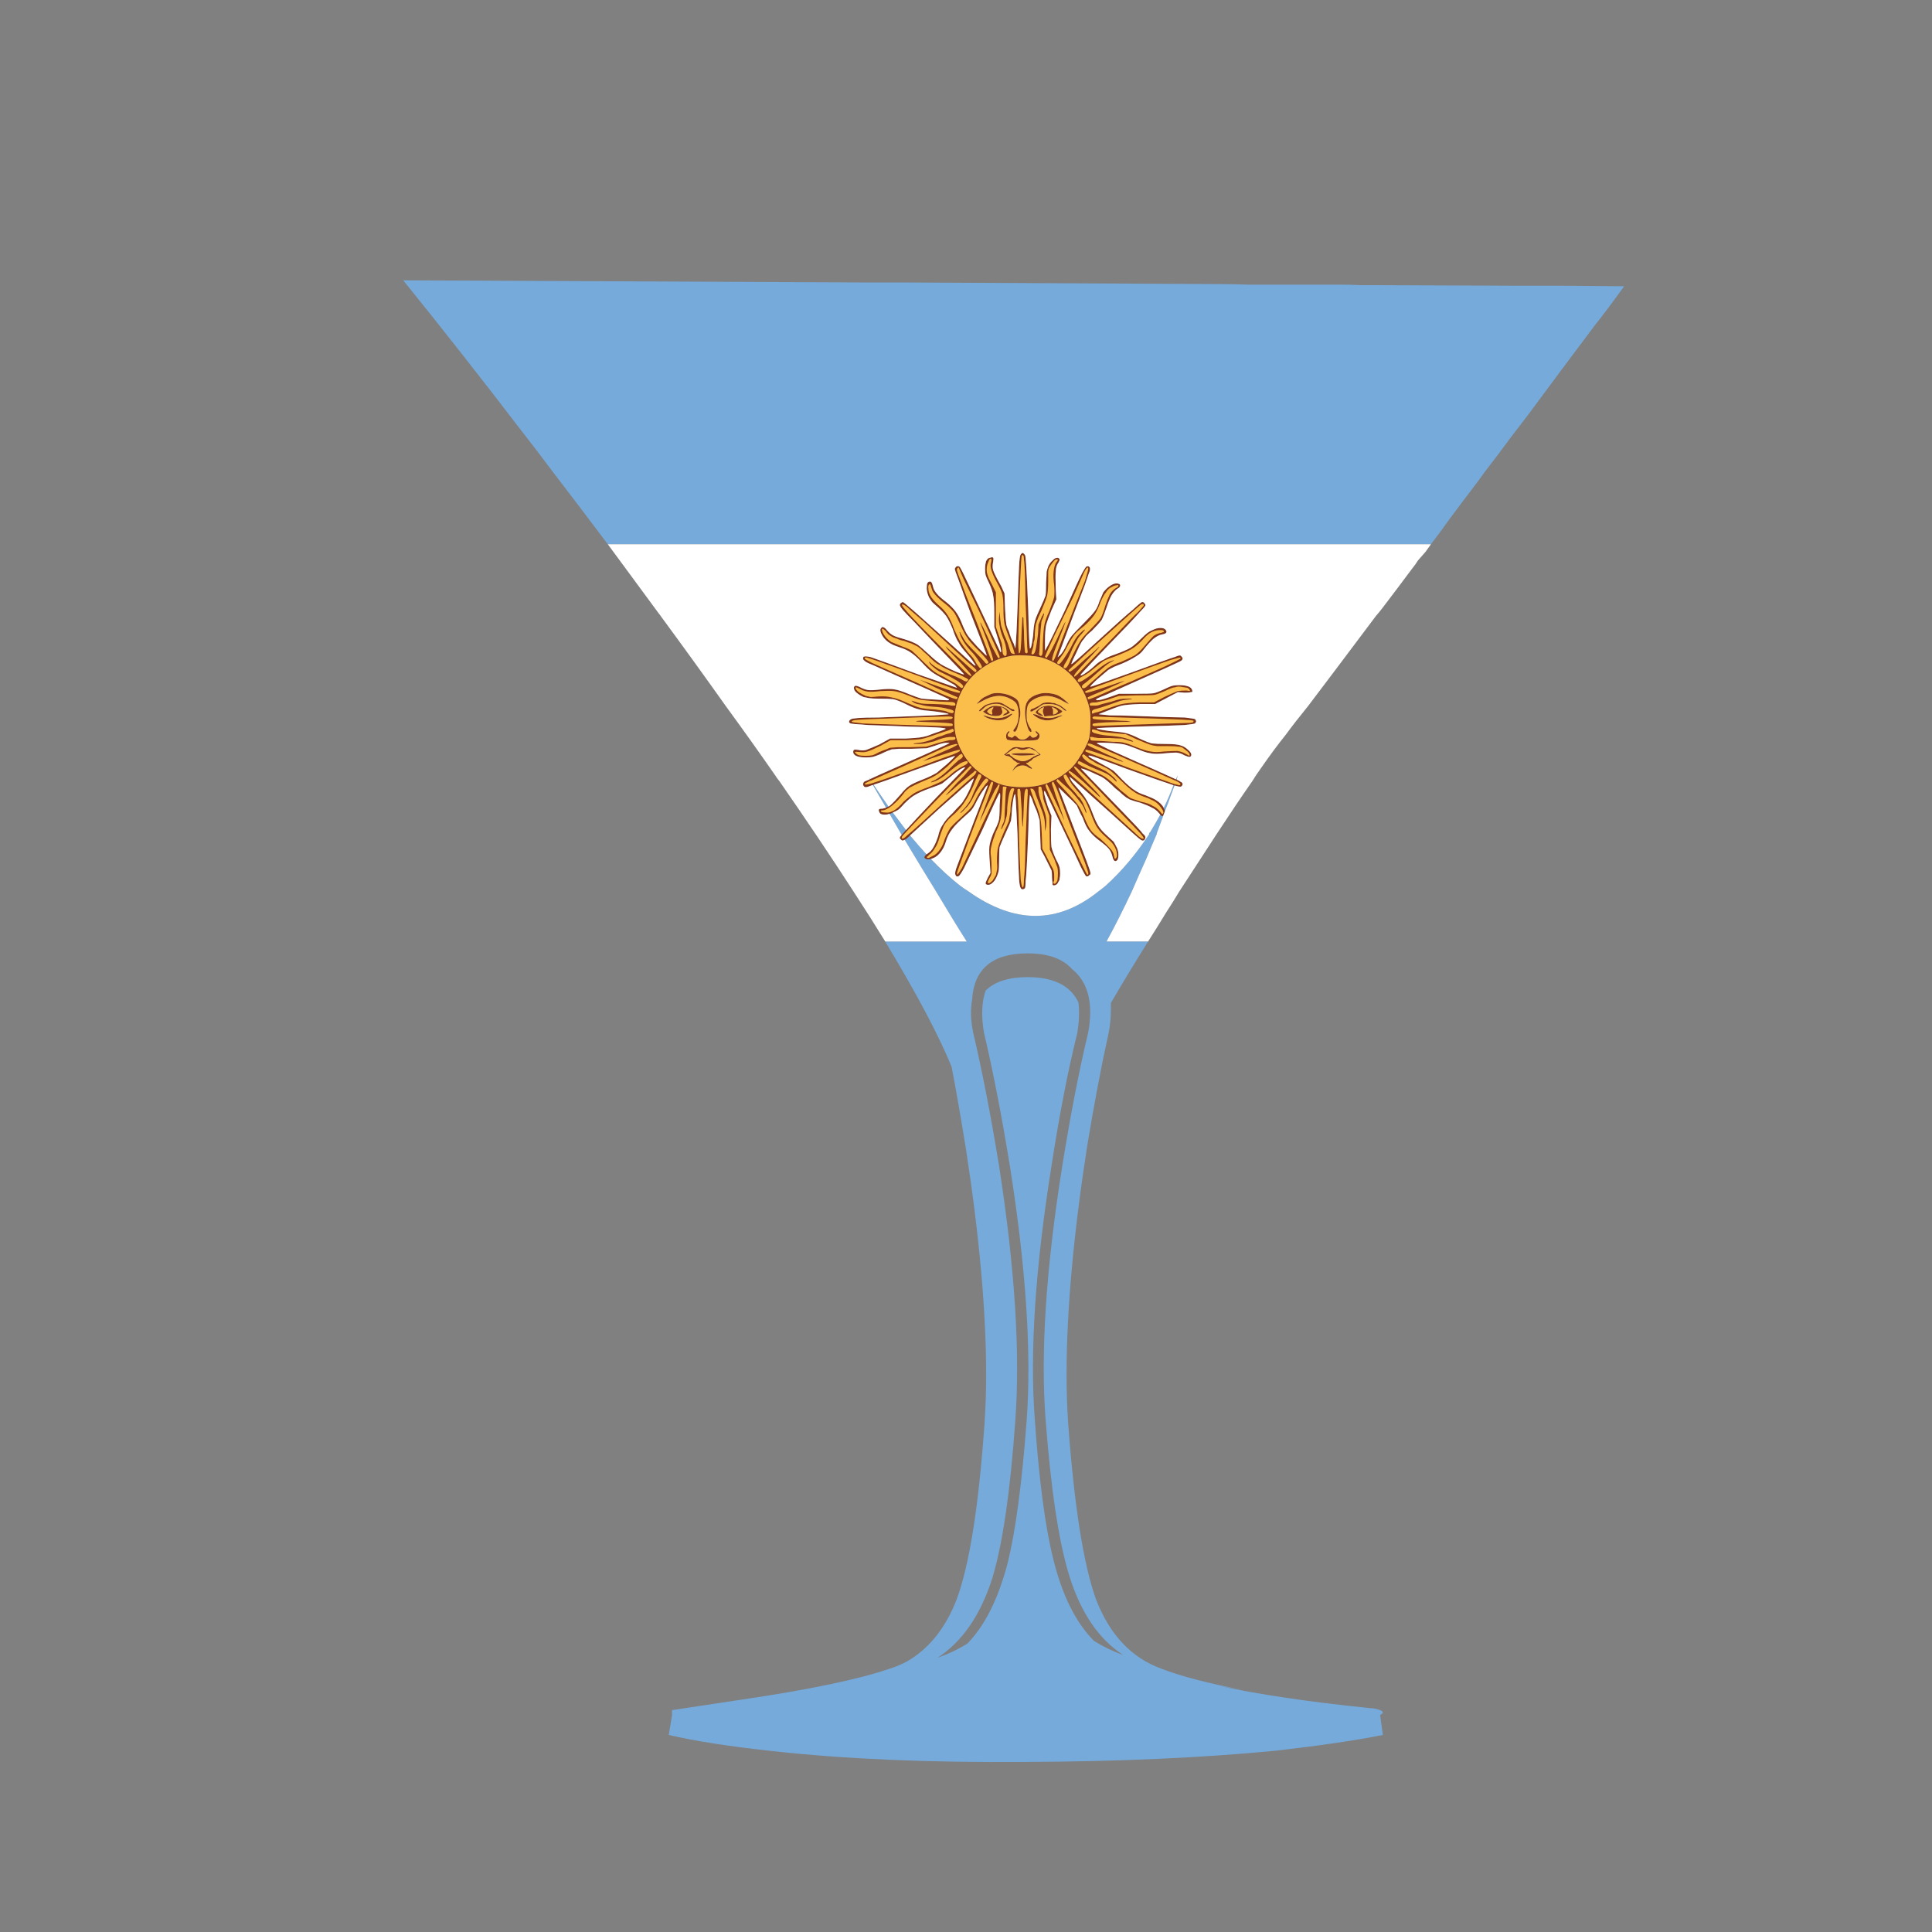<?xml version="1.0" encoding="utf-8"?>
<!-- Generator: Adobe Illustrator 16.0.0, SVG Export Plug-In . SVG Version: 6.00 Build 0)  -->
<!DOCTYPE svg PUBLIC "-//W3C//DTD SVG 1.1//EN" "http://www.w3.org/Graphics/SVG/1.1/DTD/svg11.dtd">
<svg version="1.1" id="Layer_1" xmlns="http://www.w3.org/2000/svg" xmlns:xlink="http://www.w3.org/1999/xlink" x="0px" y="0px"
	 width="300px" height="300px" viewBox="0 0 300 300" enable-background="new 0 0 300 300" xml:space="preserve">
<rect x="0" y="0" width="300" height="300" fill="#808080" stroke="none"/>
<g>
	<path fill="#75AADB" d="M222.191,84.512H94.378c-2.849-3.799-5.671-7.515-8.464-11.147c-1.621-2.179-3.241-4.302-4.862-6.37
		c-6.202-8.102-12.348-15.924-18.438-23.467l71.658,0.335c1.509,0,2.99,0,4.442,0h0.418c0.447,0,0.922,0,1.425,0l49.03,0.251
		c1.34,0,2.709,0.028,4.104,0.084h12.49c0.055,0,0.139,0,0.252,0c0.444,0,0.92,0,1.424,0c1.172,0,2.347,0.028,3.521,0.084h2.262
		c0.112,0,0.226,0,0.336,0l20.869,0.083c1.508,0,2.987,0,4.441,0c0.111,0,0.223,0,0.335,0h2.179c0.112,0,0.225,0,0.336,0
		l10.057,0.084c-1.396,1.955-2.793,3.827-4.189,5.615l-0.083,0.083c-3.745,4.973-7.265,9.694-10.562,14.165
		c-0.948,1.229-1.871,2.43-2.766,3.604c-0.672,0.895-1.313,1.76-1.929,2.599c-0.726,0.95-1.452,1.899-2.179,2.849
		c-0.278,0.391-0.56,0.783-0.838,1.173c-1.621,2.125-3.156,4.163-4.609,6.119C224.091,81.997,223.143,83.283,222.191,84.512z
		 M180.872,125.999c-0.019-0.147-0.074-0.315-0.167-0.502v-0.043c0.547-1.123,1.049-2.296,1.508-3.519
		c0.063,0.011,0.121,0.025,0.167,0.042c-0.153,0.42-0.319,0.868-0.502,1.34C181.583,124.161,181.246,125.056,180.872,125.999z
		 M182.59,121.012c0.118-0.228,0.217-0.437,0.294-0.629c-0.043,0.21-0.098,0.434-0.167,0.67
		C182.684,121.038,182.641,121.024,182.59,121.012z M180.621,126.669c-0.021,0.079-0.049,0.163-0.084,0.251
		c-0.279,0.727-0.559,1.481-0.839,2.263c-0.056,0.112-0.083,0.224-0.083,0.336c-0.561,1.285-1.09,2.542-1.594,3.771
		c-0.78,1.732-1.537,3.437-2.263,5.112c-1.284,2.738-2.599,5.336-3.938,7.795h6.453c-2.234,3.575-4.162,6.761-5.782,9.555
		c0,0.335,0,0.698,0,1.089c0,1.229-0.111,2.403-0.335,3.521c-1.117,5.029-2.235,10.924-3.354,17.686
		c-2.122,13.689-3.184,25.506-3.184,35.451c0,2.57,0.083,5.085,0.25,7.544c0.95,12.907,2.403,22.043,4.358,27.405
		c2.123,5.42,5.476,8.968,10.058,10.644c3.019,1.175,7.292,2.293,12.821,3.354c-1.34-0.225-2.623-0.447-3.854-0.67
		c6.257,1.341,13.996,2.485,23.215,3.436c0.168,0,0.362,0.028,0.588,0.085l-0.168-0.085c1.788,0.279,2.262,0.643,1.424,1.09
		l0.42,3.102c-4.189,0.838-9.694,1.648-16.51,2.432c-11.455,1.116-24.529,1.704-39.225,1.759
		c-14.752,0.112-27.742-0.446-38.973-1.677c-6.706-0.725-12.097-1.563-16.176-2.514l0.503-3.018v-0.839l10.56-1.593
		c10.673-1.563,18.439-3.186,23.3-4.861c0.895-0.277,1.76-0.643,2.599-1.088c3.408-1.956,5.978-5.143,7.71-9.556
		c2.012-5.419,3.463-14.556,4.358-27.405c0.168-2.459,0.252-4.973,0.252-7.544c0-9.778-1.033-21.399-3.102-34.866
		c-0.838-5.195-1.592-9.525-2.263-12.99c-2.012-4.916-5.447-11.396-10.308-19.442h12.654c-1.284-2.012-2.876-4.61-4.777-7.795
		c-1.453-2.354-3.073-5.022-4.861-8.004c0.104-0.06,0.215-0.129,0.335-0.209c0.104-0.092,0.272-0.245,0.503-0.461
		c0.864,1.04,1.716,2.017,2.556,2.934c-0.32,0.282-0.39,0.492-0.21,0.628c0.204,0.162,0.498,0.19,0.881,0.083
		c1.507,1.565,3.001,2.934,4.484,4.107c0.447,0.335,0.893,0.643,1.34,0.922c7.151,5.085,13.886,5.085,20.2,0
		c0.392-0.279,0.78-0.587,1.172-0.922c2.459-2.234,4.693-4.89,6.705-7.961c0-0.056,0-0.112,0-0.168
		c0.058-0.055,0.112-0.112,0.168-0.167c0.535-0.876,1.053-1.77,1.551-2.682c0.076,0.08,0.146,0.135,0.211,0.167
		C180.426,126.724,180.51,126.724,180.621,126.669z M135.111,120.97l-0.042,0.042c-0.055-0.109-0.097-0.207-0.126-0.293
		C134.994,120.793,135.049,120.876,135.111,120.97z M138.63,126.166c0.699,0.942,1.383,1.85,2.054,2.724
		c-0.23,0.261-0.384,0.442-0.461,0.544c-0.072,0.073-0.142,0.143-0.209,0.21c-0.599-1.058-1.229-2.147-1.886-3.269
		C138.297,126.319,138.463,126.25,138.63,126.166z M135.656,121.849c0.655,0.988,1.312,1.952,1.969,2.892
		c0.116,0.162,0.229,0.33,0.335,0.502c-0.127,0.07-0.253,0.126-0.377,0.167c-0.665-1.134-1.35-2.307-2.053-3.52
		C135.564,121.882,135.605,121.869,135.656,121.849z M159.584,151.729c4.023,0,6.648,1.313,7.878,3.939
		c0.169,1.341,0.111,2.904-0.168,4.693c-1.452,5.811-2.792,12.711-4.022,20.701c-2.515,15.813-3.379,28.887-2.598,39.224
		c0.67,9.666,1.649,17.013,2.934,22.043c1.396,5.53,3.492,9.692,6.285,12.487c1.453,0.894,2.963,1.621,4.525,2.179
		c-3.799-2.459-6.592-6.563-8.381-12.319c-1.619-5.197-2.85-13.326-3.688-24.39c-0.781-10.337,0.084-23.411,2.598-39.224
		c1.285-7.99,2.626-14.892,4.023-20.701c0.838-4.582,0-7.879-2.515-9.89c-1.454-1.621-3.744-2.432-6.873-2.432
		c-5.478,0-8.354,2.403-8.633,7.209c-0.279,1.509-0.224,3.213,0.168,5.111c1.396,5.923,2.737,12.822,4.022,20.701
		c2.459,15.869,3.297,29.055,2.514,39.561c-0.78,11.063-1.981,19.248-3.604,24.557c-1.845,5.698-4.666,9.777-8.465,12.235
		c1.621-0.56,3.158-1.284,4.61-2.179c2.738-2.795,4.833-6.984,6.287-12.571c1.229-4.974,2.207-12.321,2.934-22.042
		c0.782-10.506-0.085-23.691-2.6-39.561c-1.284-7.879-2.625-14.778-4.022-20.701c-0.446-2.569-0.362-4.75,0.252-6.537
		C154.443,152.427,156.623,151.729,159.584,151.729z"/>
	<path fill="#80341A" d="M182.59,121.012c0.051,0.012,0.094,0.026,0.127,0.042c0.335,0.168,0.53,0.28,0.588,0.335
		c0.166,0.056,0.277,0.168,0.332,0.335c0,0.167-0.082,0.307-0.25,0.419c-0.13,0.043-0.466-0.013-1.007-0.167
		c-0.046-0.017-0.104-0.031-0.167-0.042c-0.097-0.042-0.207-0.083-0.335-0.126c-0.894-0.279-3.212-1.089-6.957-2.431l-4.524-1.676
		c-1.062-0.391-1.508-0.475-1.34-0.251c0.166,0.167,0.836,0.559,2.01,1.173c0.729,0.391,1.313,0.726,1.761,1.006
		c0.335,0.279,0.838,0.782,1.509,1.509c0.67,0.67,1.258,1.172,1.76,1.508c0.447,0.336,1.034,0.615,1.76,0.838
		c0.84,0.335,1.342,0.559,1.51,0.67c0.66,0.384,1.105,0.818,1.342,1.299v0.043c0.093,0.188,0.148,0.355,0.167,0.502
		c-0.078,0.222-0.162,0.446-0.251,0.67c-0.111,0.055-0.195,0.055-0.251,0c-0.063-0.032-0.136-0.088-0.21-0.167
		c-0.068-0.072-0.139-0.155-0.21-0.252c-0.335-0.391-0.699-0.67-1.091-0.838c-0.392-0.223-0.977-0.475-1.758-0.753
		c-0.447-0.112-0.84-0.224-1.176-0.336c-0.392-0.112-0.642-0.223-0.754-0.335c-0.168-0.056-0.447-0.251-0.838-0.586
		c-0.335-0.336-0.727-0.671-1.174-1.006c-0.893-0.895-1.592-1.481-2.096-1.761c-0.613-0.279-1.285-0.586-2.01-0.922
		c-0.84-0.335-1.229-0.446-1.176-0.335c0.057,0.057,0.615,0.643,1.678,1.761c1.396,1.453,3.017,3.129,4.859,5.028
		c1.846,1.9,2.852,2.989,3.02,3.268c0.277,0.224,0.418,0.419,0.418,0.587c0,0.112-0.057,0.251-0.168,0.418
		c-0.057,0.056-0.141,0.085-0.25,0.085c-0.058,0-0.141-0.029-0.252-0.085c-0.226-0.111-1.705-1.424-4.442-3.938
		c-4.358-3.911-6.565-5.867-6.62-5.867c-0.059,0.056,0.055,0.308,0.335,0.754c0.278,0.335,0.614,0.726,1.005,1.174
		c0.561,0.615,0.979,1.173,1.257,1.676c0.279,0.447,0.587,1.117,0.923,2.011s0.644,1.565,0.924,2.012
		c0.277,0.447,0.697,0.922,1.256,1.425c0.56,0.502,0.922,0.838,1.089,1.005c0.112,0.168,0.252,0.419,0.42,0.755
		c0.224,0.392,0.335,0.81,0.335,1.257c0,0.392-0.057,0.67-0.166,0.839c-0.337,0.335-0.589,0.167-0.756-0.503
		c-0.111-0.503-0.309-0.923-0.586-1.258c-0.279-0.335-0.84-0.81-1.678-1.425c-0.559-0.446-1.006-0.894-1.34-1.341
		c-0.337-0.391-0.672-1.062-1.007-2.011c-0.224-0.391-0.419-0.783-0.587-1.174c-0.167-0.391-0.279-0.642-0.335-0.753
		c-0.278-0.336-0.839-0.895-1.676-1.676c-0.839-0.838-1.229-1.202-1.175-1.091c0.058,0.168,0.896,2.375,2.516,6.622
		c1.62,4.135,2.43,6.314,2.43,6.537c0.057,0.224,0,0.363-0.166,0.419c-0.111,0.168-0.279,0.224-0.504,0.168
		c-0.111-0.111-0.392-0.614-0.838-1.508c-0.393-0.894-1.48-3.214-3.27-6.957c-1.452-3.074-2.205-4.638-2.264-4.694
		c-0.166-0.167-0.195,0-0.084,0.504c0.112,0.447,0.279,1.033,0.504,1.759l0.586,1.509l-0.082,2.095c0,1.341,0.026,2.263,0.082,2.765
		c0.111,0.504,0.364,1.174,0.756,2.013c0.279,0.502,0.445,0.894,0.502,1.173c0.057,0.224,0.084,0.531,0.084,0.922
		c0,0.335-0.027,0.587-0.084,0.755c0,0.224-0.057,0.39-0.168,0.502c-0.11,0.279-0.25,0.447-0.418,0.503
		c-0.225,0.112-0.393,0.112-0.502,0v-0.335c-0.059-0.224-0.086-0.475-0.086-0.755c0-0.558-0.026-0.949-0.084-1.172
		c-0.11-0.224-0.474-0.951-1.09-2.181l-0.586-1.089l-0.084-2.346c-0.056-1.174-0.085-1.9-0.085-2.18
		c-0.11-0.334-0.25-0.782-0.418-1.34c-0.335-0.726-0.587-1.37-0.754-1.928l-0.335-0.67l-0.085,1.004
		c-0.056,0.672-0.112,2.264-0.167,4.778c-0.168,4.471-0.309,7.041-0.42,7.71c0,0.503-0.027,0.839-0.083,1.006
		c-0.056,0.057-0.14,0.111-0.252,0.168c-0.168,0.056-0.306,0-0.418-0.168c-0.112-0.167-0.196-0.614-0.253-1.342
		c-0.055-0.781-0.139-3.156-0.25-7.124c-0.113-2.514-0.196-4.19-0.252-5.029c-0.057-0.67-0.084-1.033-0.084-1.089
		c0-0.055-0.057,0-0.168,0.168c-0.058,0.167-0.111,0.418-0.168,0.754c-0.056,0.39-0.111,0.781-0.168,1.172
		c-0.056,1.006-0.111,1.677-0.166,2.012c-0.111,0.335-0.363,0.922-0.756,1.76c-0.558,1.229-0.895,2.012-1.004,2.346
		c-0.058,0.336-0.086,1.034-0.086,2.096c0,0.838-0.027,1.397-0.082,1.676c-0.058,0.224-0.142,0.476-0.252,0.755
		c-0.224,0.502-0.445,0.838-0.671,1.006c-0.226,0.224-0.446,0.335-0.67,0.335c-0.28,0-0.42-0.084-0.42-0.251
		c0-0.111,0.11-0.392,0.336-0.839l0.418-0.753l-0.084-1.342c-0.11-1.341-0.14-2.264-0.084-2.766
		c0.058-0.502,0.252-1.174,0.587-2.012c0.447-0.894,0.727-1.536,0.84-1.927c0.11-0.28,0.168-1.118,0.168-2.515
		c0.109-1.341,0.109-1.956,0-1.844c-0.113,0.056-0.979,1.9-2.6,5.532c-1.564,3.24-2.542,5.279-2.934,6.118
		c-0.391,0.726-0.67,1.146-0.838,1.257c-0.168,0.056-0.279,0.056-0.335,0c-0.056,0-0.112-0.084-0.167-0.251
		c-0.112-0.168,0-0.67,0.334-1.509c0.336-0.895,1.202-3.186,2.598-6.873l2.097-5.447c-0.112-0.056-0.31,0.139-0.588,0.586
		c-0.336,0.447-0.67,0.977-1.006,1.592c-0.278,0.559-0.503,0.978-0.671,1.257c-0.223,0.336-0.473,0.615-0.754,0.838
		c-1.34,1.173-2.178,2.012-2.515,2.515c-0.446,0.559-0.781,1.229-1.004,2.012c-0.168,0.558-0.42,1.062-0.755,1.508
		c-0.336,0.447-0.699,0.755-1.09,0.922c-0.167,0.076-0.321,0.132-0.46,0.167c-0.383,0.107-0.677,0.079-0.881-0.083
		c-0.179-0.136-0.109-0.346,0.21-0.628c0.089-0.066,0.186-0.136,0.293-0.21c0.335-0.224,0.615-0.56,0.838-1.006
		c0.225-0.392,0.447-0.921,0.67-1.593c0.168-0.782,0.42-1.396,0.755-1.843c0.279-0.503,0.782-1.09,1.508-1.761
		c0.335-0.391,0.67-0.753,1.007-1.089c0.391-0.391,0.613-0.67,0.67-0.838c0.223-0.279,0.56-0.894,1.004-1.843
		c0.393-0.95,0.588-1.481,0.588-1.592c0-0.057-0.336,0.223-1.005,0.837c-0.726,0.615-1.229,1.062-1.51,1.341l-2.766,2.431
		c-2.268,2.097-3.805,3.508-4.609,4.232c-0.231,0.216-0.399,0.369-0.503,0.461c-0.121,0.08-0.231,0.15-0.335,0.209
		c-0.152,0.083-0.264,0.126-0.335,0.126c-0.056,0-0.168-0.085-0.335-0.252c-0.056-0.055-0.085-0.111-0.085-0.167
		c0-0.088,0.099-0.241,0.294-0.461c0.067-0.067,0.137-0.137,0.209-0.21c0.077-0.102,0.231-0.284,0.461-0.544
		c0.748-0.844,2.328-2.533,4.736-5.07l4.442-4.609c0-0.112-0.252-0.029-0.755,0.251c-0.503,0.334-0.949,0.67-1.341,1.006
		c-0.614,0.502-1.089,0.894-1.424,1.173c-0.447,0.224-1.09,0.475-1.928,0.755c-1.062,0.391-1.816,0.726-2.264,1.006
		c-0.446,0.223-1.005,0.67-1.675,1.34c-0.447,0.502-0.782,0.838-1.006,1.006c-0.279,0.168-0.558,0.307-0.838,0.419
		c-0.167,0.083-0.333,0.153-0.502,0.209c-0.258,0.083-0.509,0.126-0.755,0.126c-0.391,0-0.643-0.084-0.753-0.252
		c-0.112-0.167-0.168-0.334-0.168-0.502c0.056-0.112,0.168-0.167,0.336-0.167c0.257,0,0.521-0.056,0.795-0.168
		c0.124-0.042,0.25-0.097,0.377-0.167c0.086-0.057,0.171-0.113,0.251-0.167c0.447-0.392,1.005-0.978,1.677-1.761
		c0.446-0.558,0.866-0.977,1.257-1.257c0.391-0.279,1.09-0.615,2.095-1.006c0.447-0.167,0.894-0.363,1.341-0.586
		c0.447-0.224,0.754-0.391,0.922-0.503c0.279-0.223,0.838-0.698,1.675-1.425c0.782-0.726,1.146-1.117,1.09-1.173
		c-0.056,0-2.179,0.754-6.369,2.263c-3.233,1.188-5.314,1.928-6.245,2.22c-0.05,0.02-0.091,0.033-0.126,0.042
		c-0.104,0.04-0.188,0.068-0.251,0.085c-0.391,0.167-0.67,0.25-0.838,0.25c-0.111,0-0.194-0.028-0.25-0.083
		c-0.112-0.112-0.168-0.224-0.168-0.336c0-0.167,0.056-0.307,0.168-0.419c0.023-0.024,0.317-0.15,0.879-0.377l0.042-0.042
		c0.696-0.328,1.813-0.831,3.352-1.508c4.917-2.18,7.655-3.408,8.214-3.688c0.502-0.223,0.754-0.363,0.754-0.419h-0.335
		c-0.335-0.056-0.95,0.084-1.843,0.419l-1.34,0.419l-2.432,0.084c-0.67,0-1.313,0-1.927,0c-0.56,0.056-0.923,0.083-1.09,0.083
		c-0.112,0.056-0.335,0.14-0.67,0.251c-0.393,0.167-0.755,0.336-1.09,0.503c-0.56,0.224-0.949,0.362-1.174,0.419
		c-0.224,0.056-0.586,0.083-1.09,0.083c-1.117,0-1.76-0.224-1.927-0.67c-0.056-0.224-0.027-0.391,0.083-0.503
		c0.112-0.056,0.335-0.056,0.671,0c0.446,0.112,0.866,0.112,1.257,0c0.447-0.167,1.117-0.447,2.01-0.838l1.677-0.922h2.43
		c1.063-0.055,1.788-0.112,2.18-0.167c0.391-0.056,0.782-0.139,1.173-0.251c0.558-0.223,1.173-0.447,1.843-0.67
		c0.616-0.223,0.949-0.363,1.007-0.419c0.111-0.167-1.733-0.28-5.532-0.336c-2.515-0.111-4.666-0.195-6.454-0.251
		c-1.733-0.112-2.654-0.195-2.767-0.251c-0.167-0.056-0.25-0.14-0.25-0.251c0-0.167,0.111-0.308,0.335-0.419
		c0.056-0.056,0.391-0.112,1.005-0.168c0.671-0.056,1.733-0.084,3.185-0.084c4.19-0.167,7.068-0.28,8.632-0.335l2.264-0.167
		c0.111-0.056-0.168-0.14-0.838-0.251c-0.614-0.112-1.201-0.196-1.76-0.251c-0.838-0.057-1.481-0.14-1.928-0.252
		c-0.502-0.111-1.145-0.362-1.927-0.753c-0.895-0.447-1.593-0.727-2.095-0.838c-0.447-0.056-1.173-0.084-2.18-0.084
		c-0.726,0-1.257-0.028-1.592-0.083c-0.279-0.056-0.56-0.112-0.838-0.168c-0.391-0.167-0.753-0.391-1.089-0.67
		c-0.28-0.224-0.419-0.475-0.419-0.755c0-0.167,0.083-0.279,0.251-0.334c0.112,0,0.308,0.055,0.587,0.167
		c0.503,0.279,0.949,0.447,1.341,0.502c0.335,0.056,0.978,0.028,1.927-0.083c1.006-0.112,1.76-0.112,2.263,0
		c0.447,0.056,1.201,0.307,2.263,0.754c0.837,0.335,1.48,0.559,1.927,0.67c0.502,0.056,1.34,0.112,2.514,0.168
		c0.671,0.056,1.146,0.084,1.425,0.084c0.225,0,0.308-0.056,0.252-0.167c-0.056-0.056-1.398-0.67-4.022-1.844
		c-2.683-1.173-5.197-2.291-7.543-3.352c-0.726-0.279-1.201-0.503-1.425-0.671c-0.223-0.167-0.335-0.308-0.335-0.418
		c0-0.224,0.056-0.336,0.168-0.336c0.167-0.056,0.503-0.028,1.005,0.084c0.838,0.279,3.297,1.172,7.375,2.681l6.034,2.095
		l-0.25-0.334c-0.112-0.112-0.336-0.252-0.671-0.419c-0.335-0.224-0.699-0.419-1.09-0.586c-0.838-0.447-1.451-0.811-1.842-1.089
		c-0.393-0.28-0.923-0.783-1.593-1.509c-0.615-0.671-1.173-1.174-1.677-1.509c-0.447-0.335-1.034-0.615-1.76-0.838
		c-0.67-0.224-1.09-0.391-1.257-0.503c-0.67-0.335-1.173-0.81-1.508-1.425c-0.335-0.615-0.335-1.006,0-1.173
		c0.056-0.112,0.14-0.112,0.251,0c0.111,0,0.279,0.139,0.503,0.419c0.335,0.39,0.67,0.67,1.005,0.838
		c0.335,0.167,0.921,0.362,1.76,0.586c0.895,0.28,1.565,0.559,2.012,0.837c0.392,0.28,1.005,0.811,1.844,1.593
		c0.895,0.838,1.619,1.397,2.179,1.677c0.503,0.279,1.146,0.586,1.928,0.921c0.837,0.336,1.257,0.476,1.257,0.419
		c0-0.056-0.838-0.949-2.515-2.681c-1.675-1.733-3.408-3.548-5.195-5.448c-0.782-0.782-1.369-1.397-1.76-1.843
		c-0.335-0.391-0.503-0.671-0.503-0.838l0.085-0.167c0-0.056,0.027-0.083,0.083-0.083c0.112-0.112,0.224-0.168,0.335-0.168
		c0.111,0.056,0.391,0.279,0.838,0.67c0.56,0.447,2.85,2.487,6.872,6.119c2.012,1.843,3.128,2.849,3.353,3.018
		c0.279,0.167,0.251,0.027-0.084-0.419c-0.279-0.448-0.67-0.95-1.174-1.509c-0.558-0.615-0.95-1.146-1.173-1.592
		c-0.279-0.392-0.586-1.089-0.922-2.096c-0.335-0.837-0.67-1.508-1.005-2.012c-0.336-0.446-0.784-0.921-1.342-1.424
		c-0.335-0.28-0.614-0.531-0.837-0.754c-0.168-0.224-0.336-0.475-0.505-0.754c-0.279-0.615-0.391-1.174-0.333-1.677
		c0-0.503,0.167-0.754,0.502-0.754c0.112,0,0.195,0.056,0.251,0.167c0.056,0.057,0.14,0.308,0.252,0.755
		c0.056,0.279,0.251,0.615,0.586,1.006c0.279,0.334,0.753,0.754,1.425,1.257c0.614,0.503,1.088,0.978,1.425,1.425
		c0.334,0.447,0.642,1.005,0.92,1.676c0.391,1.005,0.728,1.704,1.007,2.096c0.279,0.39,0.783,0.977,1.508,1.759
		c0.392,0.391,0.727,0.726,1.006,1.006c0.278,0.279,0.42,0.391,0.42,0.334c0.056,0-0.783-2.206-2.515-6.621
		c-0.728-1.956-1.313-3.576-1.759-4.861c-0.503-1.286-0.728-1.956-0.671-2.012c0.056-0.112,0.139-0.224,0.251-0.335
		c0.112-0.056,0.251-0.056,0.42,0c0.111,0.057,0.391,0.559,0.837,1.509c0.447,0.95,1.677,3.548,3.689,7.794
		c1.173,2.514,1.787,3.827,1.843,3.939c0.17,0.167,0.196,0,0.084-0.503c-0.111-0.502-0.279-1.089-0.503-1.759l-0.502-1.593V95.24
		c0-1.341-0.057-2.263-0.169-2.766c-0.056-0.502-0.277-1.173-0.67-2.012c-0.279-0.558-0.445-0.949-0.503-1.173
		c-0.056-0.223-0.084-0.531-0.084-0.922c0-0.502,0.058-0.921,0.168-1.257c0.167-0.334,0.362-0.502,0.586-0.502
		c0.28-0.112,0.447-0.112,0.503,0c0.057,0.056,0.057,0.251,0,0.587c-0.111,0.558-0.111,1.006,0,1.34
		c0.112,0.391,0.53,1.229,1.26,2.515l0.502,1.089l0.084,2.347c0.055,1.173,0.11,1.9,0.166,2.179c0,0.336,0.141,0.783,0.42,1.341
		c0.225,0.782,0.476,1.425,0.754,1.929l0.252,0.753l0.084-0.838c0.056-0.559,0.139-2.319,0.252-5.28
		c0.111-3.464,0.195-5.699,0.25-6.705c0.057-1.062,0.141-1.648,0.253-1.759c0.112-0.168,0.223-0.252,0.335-0.252
		c0.109,0.056,0.223,0.167,0.335,0.336c0.056,0.112,0.112,0.586,0.167,1.425c0.058,0.726,0.168,3.128,0.336,7.208
		c0.055,2.569,0.111,4.246,0.167,5.028l0.085,0.838c0,0.056,0.055,0,0.167-0.167c0.056-0.167,0.112-0.419,0.168-0.754
		c0.058-0.335,0.11-0.699,0.167-1.089c0.057-1.007,0.141-1.706,0.252-2.096c0.057-0.335,0.278-0.922,0.67-1.76
		c0.561-1.229,0.895-2.011,1.008-2.347c0.055-0.335,0.082-1.006,0.082-2.012c0.057-0.838,0.084-1.396,0.084-1.676
		c0.057-0.279,0.139-0.559,0.252-0.838c0.168-0.391,0.392-0.698,0.672-0.922c0.223-0.279,0.475-0.419,0.752-0.419
		c0.168,0,0.279,0.084,0.336,0.251c0,0.167-0.11,0.419-0.336,0.755c-0.166,0.334-0.25,0.698-0.25,1.089
		c-0.058,0.335-0.058,1.313,0,2.933l0.084,1.425l-0.756,1.677c-0.391,0.949-0.67,1.731-0.838,2.346
		c-0.109,0.559-0.168,1.37-0.168,2.431v1.508l0.42-0.754c0.223-0.392,1.146-2.292,2.766-5.7c1.398-3.129,2.264-5,2.599-5.615
		c0.335-0.615,0.56-0.949,0.67-1.006c0.226-0.056,0.364-0.028,0.421,0.084c0.11,0.056,0.139,0.251,0.084,0.587
		c-0.058,0.111-0.309,0.838-0.756,2.179c-0.504,1.34-1.089,2.877-1.761,4.609l-2.431,6.537c-0.057,0.056-0.057,0.084,0,0.084
		l0.252-0.252c0.111-0.056,0.279-0.251,0.504-0.586s0.418-0.699,0.587-1.09c0.278-0.615,0.558-1.089,0.838-1.423
		c0.224-0.281,0.782-0.867,1.676-1.761c0.95-0.95,1.563-1.621,1.845-2.011c0.279-0.336,0.529-0.867,0.754-1.593
		c0.111-0.224,0.225-0.475,0.336-0.755c0.11-0.279,0.194-0.475,0.25-0.586c0.336-0.448,0.728-0.811,1.175-1.09
		c0.446-0.279,0.838-0.363,1.173-0.252c0.225,0.056,0.309,0.168,0.252,0.336c0,0.168-0.168,0.335-0.503,0.502
		c-0.335,0.28-0.614,0.615-0.839,1.006c-0.223,0.391-0.475,1.006-0.754,1.844c-0.278,0.838-0.531,1.48-0.754,1.928
		c-0.336,0.447-0.84,1.006-1.51,1.676c-0.279,0.223-0.587,0.502-0.922,0.838c-0.225,0.335-0.419,0.587-0.587,0.754
		c-0.224,0.335-0.56,1.005-1.005,2.011c-0.503,1.006-0.729,1.537-0.672,1.592c0.057,0.056,1.453-1.173,4.191-3.688
		c2.683-2.459,4.469-4.051,5.362-4.778c0.838-0.782,1.313-1.173,1.425-1.173c0.168,0,0.279,0.056,0.336,0.168
		c0.111,0.111,0.168,0.223,0.168,0.334s-0.225,0.391-0.67,0.838c-0.392,0.446-1.063,1.173-2.013,2.179
		c-4.916,5.084-7.375,7.683-7.375,7.794c-0.058,0.167,0.14,0.111,0.586-0.168c0.447-0.279,0.951-0.67,1.509-1.173
		c0.504-0.503,0.979-0.838,1.426-1.005c0.392-0.28,1.006-0.56,1.844-0.838c1.063-0.391,1.844-0.727,2.347-1.006
		c0.447-0.28,1.005-0.754,1.677-1.425c0.446-0.447,0.782-0.754,1.006-0.921c0.224-0.168,0.477-0.308,0.754-0.419
		c0.447-0.224,0.867-0.336,1.258-0.336c0.336,0,0.587,0.083,0.754,0.251c0.337,0.391,0.168,0.642-0.502,0.754
		c-0.391,0.056-0.838,0.279-1.34,0.67c-0.447,0.392-0.979,0.979-1.594,1.76c-0.278,0.391-0.67,0.727-1.174,1.006
		c-0.504,0.336-1.201,0.699-2.096,1.089c-0.447,0.167-0.865,0.336-1.258,0.503c-0.446,0.224-0.754,0.391-0.922,0.502
		c-0.277,0.224-0.838,0.699-1.676,1.425c-0.783,0.726-1.146,1.117-1.09,1.173c0,0.056,2.096-0.671,6.286-2.179
		c3.966-1.453,6.229-2.264,6.787-2.43c0.392-0.168,0.671-0.252,0.839-0.252c0.057,0,0.112,0.029,0.168,0.084
		c0.111,0.112,0.195,0.224,0.25,0.334c0,0.168-0.082,0.308-0.25,0.419c-0.111,0.112-3.939,1.844-11.482,5.196
		c-1.006,0.392-1.563,0.643-1.676,0.755c-0.11,0.055-0.057,0.111,0.168,0.167c0.334,0,0.979-0.167,1.928-0.503l1.425-0.502h2.433
		c1.674,0,2.652-0.027,2.934-0.084c0.332-0.055,0.92-0.279,1.759-0.67c0.56-0.279,0.978-0.447,1.258-0.502
		c0.224-0.056,0.558-0.084,1.005-0.084c0.614,0,1.118,0.084,1.51,0.252c0.334,0.167,0.502,0.419,0.502,0.754
		c0,0.055-0.084,0.084-0.25,0.084c-0.17,0.055-0.476,0.083-0.922,0.083l-1.091-0.083l-3.521,1.843h-2.432
		c-1.34,0.057-2.263,0.14-2.765,0.252c-0.446,0.111-1.509,0.502-3.187,1.172c-0.111,0.056-0.194,0.085-0.252,0.085l-0.082,0.083
		l1.676,0.167c1.063,0,2.318,0.028,3.771,0.083c4.304,0.168,6.929,0.251,7.88,0.251c0.948,0.112,1.479,0.196,1.592,0.252
		c0.111,0.167,0.168,0.279,0.168,0.335c0,0.055-0.057,0.167-0.168,0.335c-0.112,0.056-0.67,0.139-1.678,0.251
		c-1.005,0.056-3.604,0.14-7.794,0.251c-3.854,0.112-5.782,0.196-5.782,0.252c-0.111,0.057,0.168,0.14,0.838,0.252
		c0.615,0.111,1.258,0.196,1.929,0.251c0.726,0.056,1.313,0.14,1.76,0.252c0.503,0.111,1.201,0.391,2.095,0.837
		c0.84,0.391,1.48,0.643,1.928,0.755c0.504,0.056,1.229,0.083,2.181,0.083c1.173,0,1.956,0.083,2.347,0.251
		c0.393,0.112,0.756,0.336,1.09,0.671c0.336,0.28,0.502,0.531,0.502,0.754c0,0.168-0.082,0.279-0.252,0.335
		c-0.166,0-0.445-0.084-0.838-0.252c-0.334-0.224-0.754-0.363-1.257-0.419c-0.446,0-1.229,0.057-2.347,0.168
		c-0.727,0.055-1.313,0.027-1.76-0.083c-0.446-0.056-1.116-0.28-2.014-0.671c-0.837-0.335-1.479-0.559-1.927-0.671
		c-0.502-0.111-1.34-0.195-2.515-0.251c-1.229-0.056-1.814-0.027-1.76,0.084l1.844,0.921c1.285,0.559,2.795,1.229,4.525,2.012
		c1.678,0.726,3.186,1.396,4.526,2.011C181.794,120.638,182.254,120.848,182.59,121.012z M157.32,117.198l-0.25-0.083
		c0-0.112,0.558-0.167,1.675-0.167c1.118,0,1.762,0.055,1.929,0.167c0.225,0.055-0.084,0.111-0.922,0.167
		c-0.839,0.057-1.453,0.057-1.846,0C157.628,117.226,157.432,117.198,157.32,117.198z M157.152,116.444
		c-0.166,0.112-0.361,0.251-0.586,0.418l-0.418,0.336l0.334-0.083c0.113,0,0.195,0,0.252,0h0.084c-0.057,0.055,0,0.14,0.168,0.251
		c0.111,0.056,0.25,0.167,0.418,0.334c0.561,0.336,1.035,0.503,1.426,0.503s0.838-0.167,1.34-0.503
		c0.225-0.167,0.42-0.279,0.587-0.334c0.226-0.112,0.364-0.168,0.42-0.168h0.167c0-0.056-0.057-0.14-0.167-0.251
		c-0.056-0.056-0.141-0.14-0.252-0.252c-0.168-0.112-0.335-0.195-0.503-0.251c-0.279-0.167-0.475-0.251-0.587-0.251
		s-0.308,0.056-0.587,0.167c-0.166,0.056-0.335,0.084-0.503,0.084c-0.11,0-0.25-0.028-0.419-0.084l-0.42-0.167
		C157.684,116.192,157.432,116.276,157.152,116.444z M156.4,116.779c0.391-0.335,0.67-0.559,0.836-0.67
		c0.279-0.112,0.587-0.14,0.924-0.084c0.223,0.056,0.475,0.084,0.753,0.084c0.56-0.112,0.95-0.112,1.174,0
		c0.226,0,0.503,0.167,0.838,0.502c0.169,0.167,0.335,0.308,0.502,0.419l0.169,0.167c-0.057,0.056-0.195,0.112-0.419,0.168
		c-0.112,0.056-0.252,0.139-0.42,0.251c-0.167,0.056-0.308,0.14-0.418,0.251c-0.11,0.168-0.252,0.28-0.419,0.336
		c-0.168,0.111-0.279,0.195-0.336,0.251c-0.167,0-0.252,0.027-0.252,0.083c0.059,0.056,0.195,0.167,0.42,0.335
		c0.335,0.224,0.503,0.392,0.503,0.503c0,0.057-0.168,0-0.503-0.167c-0.335-0.28-0.727-0.391-1.174-0.336
		c-0.447,0.056-0.811,0.252-1.09,0.587l-0.336,0.334l0.252-0.419c0.057-0.111,0.141-0.223,0.252-0.334
		c0.111-0.112,0.223-0.224,0.336-0.336l0.42-0.251h-0.42c-0.113-0.056-0.225-0.14-0.336-0.251c-0.168-0.056-0.309-0.167-0.42-0.336
		c-0.334-0.279-0.529-0.418-0.586-0.418c-0.055,0-0.194-0.028-0.42-0.083l-0.334-0.168L156.4,116.779z M154.053,110.325l0.084-0.251
		c0.166-0.167,0.166-0.251,0-0.251c-0.166,0.056-0.336,0.139-0.504,0.251c-0.223,0.167-0.335,0.307-0.335,0.419
		c0,0.056,0.112,0.168,0.335,0.336c0.225,0.111,0.364,0.139,0.42,0.083c0.055,0,0.055-0.112,0-0.336
		C153.997,110.465,153.997,110.381,154.053,110.325z M160.925,113.846c-0.11-0.168-0.139-0.28-0.084-0.336
		c0.058,0,0.168,0.084,0.336,0.252c0.167,0.111,0.25,0.307,0.25,0.586c-0.055,0.224-0.167,0.392-0.333,0.504
		c-0.225,0.111-1.007,0.167-2.349,0.167c-1.396,0-2.179-0.057-2.345-0.167c-0.113-0.112-0.17-0.28-0.17-0.504
		c0-0.279,0.057-0.475,0.17-0.586c0.166-0.168,0.277-0.252,0.334-0.252s0.057,0.029,0,0.084c0,0.056-0.027,0.14-0.084,0.252
		c-0.111,0.055-0.168,0.111-0.168,0.167c0,0.055,0,0.139,0,0.251c0.113,0.112,0.279,0.195,0.504,0.251
		c0.166,0.056,0.308,0,0.418-0.168c0.111-0.111,0.195-0.139,0.252-0.083c0.057,0,0.14,0.056,0.25,0.168
		c0.225,0.279,0.506,0.419,0.839,0.419c0.337,0,0.646-0.14,0.923-0.419c0.111-0.112,0.196-0.195,0.252-0.251
		c0.055,0,0.109,0.056,0.167,0.167c0.112,0.168,0.279,0.224,0.503,0.168c0.225-0.056,0.362-0.139,0.419-0.251
		c0.112-0.112,0.14-0.196,0.085-0.251C161.094,113.958,161.036,113.901,160.925,113.846z M160.59,110.913
		c0.167,0,0.362,0.055,0.587,0.167c0.949,0.502,1.954,0.558,3.017,0.167c0.505-0.167,0.755-0.223,0.755-0.167
		c0,0.056-0.224,0.167-0.671,0.335c-0.445,0.223-0.865,0.363-1.256,0.418c-0.447,0.057-0.84,0.029-1.174-0.083
		c-0.279-0.055-0.588-0.195-0.923-0.418c-0.278-0.168-0.446-0.307-0.503-0.419C160.422,110.856,160.479,110.856,160.59,110.913z
		 M161.427,111.08c-0.333-0.167-0.528-0.308-0.586-0.419c-0.055-0.056,0-0.168,0.168-0.336c0.168-0.167,0.392-0.334,0.671-0.502
		c0.391-0.168,0.811-0.251,1.258-0.251c0.445,0.055,0.865,0.167,1.256,0.335c0.168,0.112,0.336,0.223,0.505,0.335l0.25,0.168
		c0,0.167-0.224,0.334-0.671,0.502c-0.445,0.167-0.865,0.251-1.256,0.251l-0.84,0.084l-0.166-0.418
		c-0.057-0.168-0.084-0.308-0.084-0.419c0-0.112,0.027-0.224,0.084-0.336c0-0.055,0.027-0.112,0.084-0.167
		c0-0.056-0.029-0.083-0.084-0.083c-0.057,0-0.225,0.083-0.504,0.251c-0.225,0.224-0.335,0.363-0.335,0.419
		c0,0.056,0.027,0.112,0.083,0.168c0.112,0.056,0.225,0.111,0.336,0.168l0.42,0.334C162.016,111.22,161.818,111.191,161.427,111.08z
		 M160.003,110.325c0-0.111,0.084-0.196,0.252-0.251c0.224-0.055,0.586-0.224,1.089-0.502c0.28-0.224,0.504-0.363,0.672-0.419
		c0.224-0.056,0.475-0.084,0.754-0.084c0.225,0,0.446,0.028,0.672,0.084c0.277,0,0.475,0.056,0.586,0.167
		c0.334,0.057,0.697,0.252,1.089,0.587c0.392,0.28,0.53,0.446,0.42,0.503l-0.168-0.085c-0.11-0.055-0.224-0.139-0.335-0.251
		c-0.335-0.279-0.672-0.475-1.006-0.587c-0.336-0.111-0.728-0.168-1.174-0.168s-0.754,0.029-0.922,0.085
		c-0.111,0.055-0.363,0.223-0.755,0.502c-0.225,0.167-0.446,0.308-0.67,0.418c-0.168,0.112-0.278,0.168-0.337,0.168
		C160.003,110.493,159.947,110.438,160.003,110.325z M152.879,111.248c-0.168-0.112-0.225-0.167-0.168-0.167
		s0.252,0.055,0.587,0.167c1.118,0.391,2.151,0.363,3.103-0.084c0.502-0.279,0.754-0.391,0.754-0.334
		c0.056,0.056,0,0.139-0.168,0.251c-0.168,0.167-0.362,0.307-0.586,0.419c-0.446,0.279-1.034,0.392-1.76,0.334
		C153.857,111.723,153.271,111.527,152.879,111.248z M152.628,110.493l0.251-0.168c0.168-0.167,0.419-0.334,0.754-0.502
		c0.393-0.224,0.895-0.28,1.51-0.168c0.56,0.056,1.006,0.251,1.342,0.586c0.224,0.224,0.334,0.364,0.334,0.419
		c-0.057,0.056-0.194,0.139-0.418,0.251c-0.336,0.167-0.561,0.223-0.672,0.167c-0.055,0,0.028-0.084,0.252-0.251
		c0.278-0.112,0.42-0.224,0.42-0.336c-0.057-0.112-0.196-0.251-0.42-0.419c-0.224-0.167-0.392-0.251-0.502-0.251
		c0,0.056,0.027,0.167,0.084,0.334c0.111,0.28,0.111,0.503,0,0.671c-0.17,0.223-0.393,0.334-0.672,0.334
		c-0.279,0.056-0.643,0.028-1.09-0.083c-0.447-0.112-0.754-0.251-0.922-0.419L152.628,110.493z M152.545,110.158
		c-0.113,0.112-0.225,0.195-0.337,0.252c-0.056,0.055-0.11,0.055-0.167,0c-0.057-0.057,0.084-0.224,0.418-0.503
		c0.336-0.335,0.672-0.531,1.008-0.587c0.111-0.056,0.307-0.111,0.586-0.167c0.223-0.056,0.445-0.084,0.67-0.084
		c0.336,0,0.588,0.028,0.756,0.084c0.166,0.056,0.418,0.196,0.754,0.419c0.502,0.335,0.865,0.53,1.09,0.586
		c0.109,0,0.166,0.029,0.166,0.084c0.058,0.056,0.058,0.111,0,0.168c-0.057,0-0.166,0-0.334,0c-0.112-0.057-0.309-0.196-0.588-0.419
		c-0.446-0.28-0.838-0.475-1.174-0.586c-0.277-0.112-0.67-0.141-1.173-0.085c-0.392,0.057-0.696,0.14-0.922,0.252
		C153.074,109.683,152.823,109.879,152.545,110.158z M159.165,101.776c-1.117-0.056-1.983,0-2.599,0.168
		c-1.621,0.336-3.101,1.034-4.441,2.095c-1.342,1.006-2.347,2.264-3.018,3.771c-0.335,0.727-0.558,1.397-0.67,2.012
		c-0.168,0.67-0.251,1.424-0.251,2.263c0,1.676,0.418,3.268,1.257,4.776c0.838,1.51,2.012,2.738,3.52,3.688
		c0.895,0.615,1.816,1.062,2.766,1.34c0.896,0.224,1.899,0.335,3.018,0.335c1.342,0,2.6-0.195,3.771-0.586
		c1.229-0.447,2.375-1.117,3.438-2.011c0.67-0.559,1.257-1.286,1.76-2.179c0.561-0.838,1.006-1.704,1.342-2.598
		c0.168-0.615,0.25-1.425,0.25-2.431c0.057-1.006,0-1.844-0.166-2.514c-0.392-1.788-1.259-3.408-2.599-4.861
		c-1.342-1.397-2.935-2.374-4.776-2.934C161.148,101.944,160.282,101.833,159.165,101.776z M159.668,108.733
		c0.335-0.447,0.922-0.782,1.759-1.006c0.394-0.112,0.896-0.14,1.511-0.084c0.504,0.057,0.949,0.168,1.34,0.336
		c0.336,0.167,0.699,0.419,1.091,0.754c0.391,0.335,0.587,0.53,0.587,0.586c-0.057,0-0.335-0.139-0.839-0.418
		c-1.564-0.95-3.017-1.09-4.358-0.419c-0.558,0.28-0.922,0.587-1.089,0.923c-0.168,0.279-0.251,0.81-0.251,1.592
		c0,0.503,0.027,0.837,0.083,1.006c0.058,0.224,0.168,0.503,0.335,0.837c0.225,0.281,0.335,0.504,0.335,0.671
		s-0.083,0.196-0.25,0.084c-0.168-0.112-0.336-0.503-0.503-1.173c-0.169-0.671-0.252-1.286-0.252-1.844
		C159.165,109.738,159.332,109.124,159.668,108.733z M155.393,107.643c0.562,0.057,1.092,0.196,1.594,0.419
		c0.502,0.224,0.838,0.448,1.007,0.671c0.168,0.224,0.278,0.586,0.334,1.09c0.112,0.447,0.14,0.894,0.086,1.34
		c-0.06,0.447-0.169,0.951-0.337,1.508c-0.11,0.448-0.225,0.727-0.335,0.838c-0.058,0.112-0.167,0.14-0.337,0.084
		c-0.109-0.112-0.055-0.279,0.17-0.503c0.333-0.447,0.529-1.034,0.587-1.76c0.056-0.783-0.029-1.425-0.254-1.927
		c-0.11-0.224-0.25-0.391-0.419-0.503c-0.11-0.111-0.334-0.251-0.67-0.419c-1.284-0.67-2.737-0.53-4.358,0.419
		c-0.502,0.28-0.78,0.418-0.838,0.418l0.336-0.334c0.224-0.28,0.528-0.531,0.922-0.755c0.336-0.167,0.699-0.334,1.091-0.502
		C154.361,107.615,154.835,107.588,155.393,107.643z M163.941,110.829c0.224-0.168,0.336-0.28,0.336-0.336
		c0-0.112-0.112-0.251-0.336-0.419c-0.168-0.112-0.334-0.195-0.502-0.251c-0.111,0-0.111,0.083,0,0.251
		c0.056,0,0.084,0.083,0.084,0.251c0,0.056,0,0.14,0,0.251v0.336C163.523,110.968,163.663,110.94,163.941,110.829z"/>
	<path fill="#FBBE4B" d="M164.027,86.858c0.166,0,0.25,0.028,0.25,0.084c-0.057,0.111-0.168,0.279-0.336,0.503
		c-0.168,0.335-0.278,0.782-0.334,1.341c-0.058,0.559-0.027,1.257,0.082,2.095c0.057,0.727,0.057,1.341,0,1.844
		c-0.109,0.446-0.361,1.173-0.754,2.179c-0.393,0.838-0.643,1.537-0.754,2.095c-0.111,0.502-0.195,1.508-0.25,3.017
		c0,0.894-0.029,1.425-0.086,1.593c-0.056,0.167-0.14,0.251-0.251,0.251c-0.169-0.056-0.252-0.168-0.252-0.335
		c0.056-0.224,0.112-1.089,0.168-2.598c0.058-1.006,0.112-1.676,0.167-2.012c0-0.335,0.086-0.643,0.254-0.921
		c0.166-0.447,0.223-0.699,0.166-0.754c-0.056,0-0.111,0.084-0.166,0.251c-0.113,0.167-0.195,0.336-0.254,0.503
		c-0.167,0.391-0.307,0.726-0.419,1.006c0,0.279-0.028,0.781-0.083,1.508c-0.111,0.95-0.225,1.704-0.336,2.264
		c-0.111,0.558-0.279,0.837-0.502,0.837c-0.111,0-0.169-0.056-0.169-0.167c0-0.112,0.085-0.419,0.252-0.922
		c0.056-0.224,0.085-0.475,0.085-0.754c0.11-0.335,0.167-0.559,0.167-0.67c0-0.782,0.056-1.48,0.167-2.095
		c0.168-0.615,0.446-1.313,0.838-2.095c0.504-1.173,0.811-1.984,0.924-2.431c0.11-0.502,0.166-1.257,0.166-2.263
		c0-0.615,0-1.062,0-1.341c0-0.28,0.058-0.531,0.168-0.755c0.168-0.279,0.363-0.558,0.588-0.838
		C163.746,86.999,163.915,86.858,164.027,86.858z M168.971,88.2c0,0.111,0,0.195,0,0.251c0,0.056-0.168,0.643-0.503,1.76
		c-0.446,1.118-0.948,2.375-1.508,3.771l-2.683,6.956c-0.393,1.118-0.643,1.676-0.754,1.676c-0.168,0-0.195-0.196-0.084-0.586
		c0.11-0.448,0.418-1.314,0.92-2.599c0.729-1.844,1.091-2.793,1.091-2.85c-0.056-0.056-0.53,0.894-1.423,2.85
		c-0.504,1.006-0.867,1.704-1.092,2.095c-0.279,0.447-0.447,0.67-0.502,0.67c0-0.055-0.027-0.111-0.084-0.167
		c-0.057,0-0.084-0.029-0.084-0.084c0-0.056,0.502-1.172,1.508-3.353l2.934-6.035c0.781-1.788,1.314-2.989,1.594-3.604
		c0.279-0.558,0.475-0.838,0.588-0.838L168.971,88.2z M168.384,97.167c0.728-0.67,1.257-1.257,1.595-1.759
		c0.334-0.502,0.642-1.146,0.92-1.928c0.279-0.67,0.56-1.173,0.838-1.508c0.225-0.391,0.533-0.671,0.924-0.838
		c0.279-0.168,0.529-0.252,0.754-0.252c0.168-0.056,0.251-0.028,0.251,0.084l-0.083,0.168c-0.111,0.056-0.252,0.139-0.42,0.251
		c-0.335,0.224-0.614,0.531-0.838,0.922c-0.225,0.447-0.446,1.006-0.672,1.676c-0.277,0.95-0.529,1.621-0.754,2.012
		c-0.278,0.391-0.811,0.977-1.592,1.76c-0.839,0.838-1.369,1.453-1.593,1.844c-0.278,0.391-0.782,1.37-1.509,2.934
		c-0.225,0.559-0.42,0.922-0.586,1.089c-0.169,0.168-0.309,0.195-0.42,0.084c-0.111-0.112,0-0.418,0.336-0.922
		c0.279-0.447,0.613-1.146,1.006-2.096c0.277-0.558,0.503-0.977,0.67-1.257c0.168-0.335,0.42-0.67,0.753-1.006
		c0.392-0.447,0.56-0.67,0.504-0.67c-0.112,0-0.419,0.251-0.922,0.754c-0.392,0.391-0.81,1.062-1.257,2.011
		c-0.335,0.615-0.699,1.201-1.09,1.761c-0.393,0.558-0.643,0.837-0.754,0.837c-0.057,0-0.141-0.027-0.252-0.084
		c-0.057-0.055-0.057-0.139,0-0.251c0.057-0.111,0.195-0.307,0.418-0.587c0.113-0.167,0.309-0.446,0.588-0.837
		c0.224-0.391,0.42-0.754,0.586-1.089c0.447-0.838,0.813-1.425,1.091-1.76C167.1,98.229,167.602,97.781,168.384,97.167z
		 M177.604,93.982c0,0.055-0.278,0.391-0.838,1.006c-0.559,0.502-1.761,1.732-3.604,3.688c-2.849,2.96-4.608,4.776-5.28,5.447
		c-0.67,0.727-1.031,1.034-1.089,0.922c-0.056-0.112,0.084-0.363,0.419-0.755c0.277-0.334,0.811-0.921,1.592-1.759
		c1.454-1.509,2.067-2.208,1.846-2.095c-0.112,0.167-0.896,0.866-2.348,2.095c-0.839,0.782-1.425,1.285-1.76,1.508
		c-0.281,0.224-0.447,0.308-0.504,0.251c-0.057-0.055-0.083-0.111-0.083-0.167c-0.058-0.056-0.058-0.084,0-0.084l3.604-3.353
		c4.246-3.854,6.705-6.062,7.375-6.621c0.168-0.167,0.309-0.251,0.418-0.251C177.52,93.759,177.604,93.815,177.604,93.982z
		 M180.621,98.172c-0.057,0-0.141,0.028-0.251,0.085c-0.447,0.056-0.866,0.223-1.257,0.502c-0.338,0.335-0.813,0.866-1.426,1.593
		c-0.504,0.615-1.006,1.089-1.508,1.424c-0.505,0.28-1.203,0.615-2.097,1.006c-0.838,0.28-1.51,0.587-2.013,0.922
		c-0.446,0.335-1.032,0.838-1.76,1.508c-0.838,0.727-1.396,1.229-1.677,1.509c-0.28,0.168-0.475,0.195-0.587,0.083
		c-0.056-0.167-0.056-0.279,0-0.334c0.057-0.112,0.252-0.28,0.587-0.503c0.447-0.335,1.062-0.866,1.845-1.592
		c0.391-0.336,0.754-0.643,1.09-0.922c0.334-0.279,0.613-0.475,0.838-0.586c0.559-0.28,0.727-0.391,0.502-0.335
		c-0.727,0.167-1.676,0.755-2.85,1.759c-0.613,0.504-1.146,0.895-1.593,1.174c-0.504,0.335-0.837,0.475-1.006,0.419
		c-0.278-0.224-0.026-0.531,0.755-0.922c0.225-0.112,0.502-0.279,0.84-0.503c0.334-0.279,0.611-0.503,0.836-0.67
		c0.614-0.502,1.117-0.894,1.51-1.174c0.447-0.224,1.09-0.475,1.928-0.754c1.006-0.391,1.761-0.727,2.264-1.006
		c0.502-0.279,1.006-0.67,1.51-1.174c0.502-0.558,0.893-0.949,1.172-1.173c0.279-0.224,0.586-0.391,0.922-0.503
		c0.279-0.111,0.615-0.167,1.006-0.167c0.336,0,0.504,0.055,0.504,0.167C180.762,98.062,180.732,98.117,180.621,98.172z
		 M144.582,91.133c0.056,0.167,0.111,0.334,0.168,0.502c0.055,0.168,0.111,0.28,0.167,0.336c0.335,0.502,0.978,1.117,1.928,1.844
		c0.558,0.447,1.004,0.894,1.34,1.341c0.279,0.447,0.643,1.173,1.088,2.179c0.391,0.837,0.699,1.397,0.923,1.676
		c0.167,0.336,0.753,1.006,1.759,2.012c0.447,0.447,0.811,0.838,1.09,1.173c0.278,0.336,0.42,0.531,0.42,0.587
		c0,0.056,0,0.112,0,0.167c-0.057,0.056-0.113,0.083-0.169,0.083c-0.056,0.057-0.112,0.057-0.167,0
		c-0.111-0.055-0.195-0.139-0.252-0.251c-0.168-0.224-0.754-0.838-1.76-1.844c-0.504-0.502-0.894-0.922-1.173-1.257
		c-0.224-0.334-0.419-0.67-0.586-1.004c-0.168-0.224-0.252-0.392-0.252-0.504c-0.112-0.055-0.139-0.027-0.083,0.085
		c0.167,0.782,0.726,1.704,1.675,2.765c0.503,0.503,0.921,1.034,1.257,1.592c0.393,0.559,0.559,0.894,0.502,1.006
		c-0.109,0.168-0.223,0.195-0.334,0.084c-0.111-0.112-0.279-0.335-0.504-0.671c-0.11-0.224-0.279-0.502-0.502-0.838
		c-0.279-0.334-0.53-0.615-0.755-0.837c-0.501-0.615-0.893-1.146-1.173-1.592c-0.279-0.447-0.614-1.118-1.005-2.012
		c-0.336-0.95-0.67-1.676-1.007-2.179c-0.333-0.559-0.837-1.118-1.508-1.676c-0.614-0.56-1.033-1.062-1.257-1.509
		c-0.168-0.335-0.251-0.67-0.251-1.006c-0.056-0.335,0-0.559,0.168-0.67c0.056-0.057,0.083-0.057,0.083,0
		C144.47,90.77,144.526,90.91,144.582,91.133z M137.96,98.508c0.224,0.168,0.391,0.279,0.503,0.335
		c0.167,0.112,0.447,0.223,0.838,0.335c0.335,0.168,0.699,0.279,1.09,0.335c0.391,0.167,0.781,0.307,1.172,0.419
		c0.336,0.167,0.559,0.279,0.671,0.335c0.167,0.055,0.418,0.223,0.753,0.503c0.336,0.334,0.699,0.67,1.09,1.004
		c0.726,0.783,1.341,1.286,1.843,1.51c0.447,0.334,1.286,0.753,2.515,1.257c0.446,0.167,0.866,0.362,1.257,0.586
		c0.391,0.168,0.587,0.28,0.587,0.336c0.056,0,0.083,0.028,0.083,0.083c-0.056,0.112-0.11,0.167-0.167,0.167
		c-0.056,0.112-0.14,0.14-0.252,0.084c-0.112,0-0.335-0.112-0.671-0.335c-0.558-0.279-1.145-0.531-1.759-0.755
		c-0.728-0.334-1.314-0.615-1.761-0.838c-0.391-0.224-0.754-0.475-1.089-0.754c-0.168-0.167-0.279-0.279-0.335-0.335h-0.085
		c0.112,0.28,0.393,0.587,0.838,0.922c0.391,0.335,0.782,0.586,1.173,0.754c0.951,0.446,1.592,0.782,1.929,1.006
		c0.335,0.167,0.643,0.363,0.921,0.586c0.225,0.167,0.364,0.307,0.419,0.419c0.056,0.055,0.056,0.139,0,0.251
		c-0.055,0.112-0.14,0.14-0.252,0.083c-0.055,0-0.25-0.139-0.586-0.419c-0.167-0.167-0.475-0.363-0.922-0.586
		c-0.446-0.224-0.837-0.448-1.173-0.671c-0.727-0.334-1.229-0.615-1.509-0.838c-0.333-0.223-0.893-0.726-1.675-1.508
		c-0.838-0.838-1.454-1.425-1.845-1.76c-0.391-0.223-0.977-0.474-1.759-0.754c-0.56-0.224-1.034-0.419-1.425-0.587
		c-0.391-0.279-0.699-0.558-0.921-0.838c-0.336-0.447-0.503-0.81-0.503-1.089c0-0.224,0.195-0.139,0.587,0.251
		C137.654,98.172,137.793,98.341,137.96,98.508z M143.409,96.497l5.196,4.778c1.566,1.452,2.459,2.263,2.683,2.43
		c0.168,0.167,0.278,0.28,0.334,0.335c0,0.056,0,0.112,0,0.167c-0.056,0.112-0.11,0.168-0.166,0.168l-0.252-0.168
		c-0.167-0.112-0.839-0.698-2.012-1.759c-1.341-1.173-2.095-1.844-2.262-2.012c-0.168-0.167-0.112-0.056,0.167,0.336
		c0.335,0.334,1.09,1.116,2.264,2.346c0.67,0.727,1.09,1.202,1.257,1.425c0.224,0.279,0.278,0.419,0.167,0.419
		c-0.111,0.056-0.529-0.279-1.257-1.006c-0.727-0.727-2.542-2.569-5.447-5.532c-1.956-2.011-3.129-3.269-3.521-3.772
		c-0.391-0.446-0.558-0.698-0.503-0.753c0.057-0.112,0.279-0.028,0.67,0.251C141.062,94.485,141.955,95.267,143.409,96.497z
		 M153.971,86.858c0,0.055-0.029,0.224-0.086,0.503c-0.111,0.335-0.084,0.753,0.086,1.257c0.166,0.502,0.445,1.117,0.838,1.843
		c0.445,0.782,0.726,1.397,0.836,1.844c0.112,0.503,0.168,1.285,0.168,2.346c0,0.951,0.058,1.706,0.168,2.263
		c0.111,0.503,0.392,1.313,0.838,2.431c0.392,1.006,0.613,1.648,0.671,1.928l0.085,0.251c-0.059,0.055-0.143,0.055-0.252,0
		c-0.112,0-0.225-0.056-0.336-0.167c-0.057-0.112-0.141-0.335-0.252-0.671c-0.168-0.615-0.446-1.34-0.838-2.179
		c-0.168-0.559-0.308-0.978-0.418-1.257c-0.059-0.28-0.112-0.671-0.168-1.174l-0.084-1.089l-0.084,0.755
		c-0.056,0.502-0.027,0.977,0.084,1.423c0.057,0.448,0.193,0.979,0.418,1.593c0.226,0.503,0.393,0.978,0.504,1.425
		c0.11,0.502,0.166,0.921,0.166,1.257c0,0.167-0.026,0.279-0.082,0.334c0,0.057-0.057,0.084-0.168,0.084
		c-0.11,0-0.225-0.112-0.336-0.335c-0.055-0.167-0.084-0.447-0.084-0.838c0-0.111-0.026-0.363-0.082-0.753
		c-0.112-0.336-0.252-0.727-0.42-1.174l-0.502-1.425v-5.364l-0.67-1.342c-0.338-0.614-0.533-1.033-0.588-1.257
		c-0.111-0.279-0.168-0.586-0.168-0.921c0-0.447,0.083-0.838,0.252-1.174c0.111-0.335,0.223-0.502,0.334-0.502
		C153.857,86.775,153.912,86.803,153.971,86.858z M158.913,86.271c0.058,0.112,0.085,0.335,0.085,0.671
		c0.111,0.503,0.193,2.681,0.25,6.537c0.169,3.968,0.252,6.286,0.252,6.957c0.057,0.502,0.084,0.782,0.084,0.838
		c-0.057,0.112-0.111,0.167-0.167,0.167c-0.112,0-0.196-0.055-0.252-0.167c0-0.112-0.028-0.392-0.083-0.838
		c-0.057-0.726-0.084-1.537-0.084-2.431c-0.059-0.894-0.085-1.563-0.085-2.011c-0.056-0.224-0.11-0.251-0.168-0.084
		c0,0.224-0.027,0.754-0.083,1.593c-0.055,1.676-0.111,2.766-0.167,3.27c-0.056,0.446-0.142,0.67-0.252,0.67
		c-0.056,0-0.083-0.196-0.083-0.587c-0.057-0.391-0.057-1.37,0-2.933c0.056-2.682,0.139-5.281,0.252-7.794
		c0.109-2.459,0.195-3.744,0.25-3.856C158.718,86.16,158.803,86.16,158.913,86.271z M149.274,90.462
		c-0.391-1.005-0.614-1.62-0.67-1.843c-0.055-0.28,0.029-0.448,0.251-0.504l0.755,1.761c1.731,3.52,3.1,6.397,4.106,8.632
		c1.063,2.291,1.565,3.464,1.511,3.521c0,0.056-0.027,0.111-0.086,0.167h-0.082c-0.058,0-0.168-0.167-0.336-0.502
		c-0.226-0.447-0.476-0.921-0.754-1.424c-1.119-2.515-1.703-3.717-1.762-3.604c0,0.056,0.363,1.006,1.09,2.85
		c0.28,0.782,0.503,1.453,0.672,2.011c0.168,0.559,0.25,0.866,0.25,0.922c-0.056,0.111-0.111,0.167-0.167,0.167
		s-0.11-0.056-0.168-0.167c-0.168-0.448-0.893-2.348-2.179-5.7C150.364,93.396,149.554,91.3,149.274,90.462z M155.393,107.643
		c-0.558-0.055-1.031-0.028-1.422,0.084c-0.393,0.168-0.756,0.335-1.092,0.502c-0.393,0.224-0.697,0.475-0.922,0.755l-0.336,0.334
		c0.059,0,0.336-0.139,0.838-0.418c1.621-0.95,3.074-1.09,4.359-0.419c0.334,0.168,0.559,0.308,0.67,0.419
		c0.168,0.112,0.308,0.28,0.418,0.503c0.225,0.502,0.31,1.145,0.254,1.927c-0.057,0.726-0.254,1.313-0.588,1.76
		c-0.225,0.224-0.278,0.391-0.168,0.503c0.168,0.056,0.279,0.028,0.336-0.084c0.111-0.111,0.225-0.39,0.335-0.838
		c0.168-0.558,0.278-1.061,0.337-1.508c0.054-0.447,0.027-0.894-0.086-1.34c-0.057-0.504-0.166-0.866-0.334-1.09
		c-0.17-0.223-0.504-0.447-1.006-0.671C156.482,107.839,155.953,107.7,155.393,107.643z M159.668,108.733
		c-0.336,0.39-0.503,1.005-0.503,1.843c0,0.559,0.083,1.173,0.252,1.844c0.167,0.67,0.335,1.062,0.503,1.173
		c0.167,0.112,0.25,0.083,0.25-0.084s-0.109-0.39-0.335-0.671c-0.167-0.334-0.278-0.614-0.335-0.837
		c-0.057-0.168-0.083-0.503-0.083-1.006c0-0.782,0.083-1.313,0.251-1.592c0.167-0.336,0.531-0.643,1.089-0.923
		c1.343-0.67,2.794-0.53,4.358,0.419c0.504,0.28,0.781,0.418,0.839,0.418c0-0.056-0.196-0.251-0.587-0.586
		c-0.393-0.335-0.756-0.587-1.09-0.754c-0.393-0.168-0.838-0.279-1.342-0.336c-0.612-0.055-1.117-0.028-1.51,0.084
		C160.59,107.951,160.003,108.286,159.668,108.733z M159.165,101.776c1.117,0.057,1.983,0.168,2.599,0.335
		c1.844,0.56,3.437,1.537,4.777,2.934c1.34,1.453,2.207,3.074,2.598,4.861c0.168,0.67,0.225,1.508,0.168,2.514
		c0,1.006-0.084,1.816-0.25,2.431c-0.338,0.894-0.783,1.759-1.343,2.598c-0.503,0.894-1.09,1.621-1.76,2.179
		c-1.062,0.894-2.208,1.564-3.438,2.011c-1.173,0.391-2.43,0.586-3.771,0.586c-1.117,0-2.122-0.112-3.017-0.335
		c-0.949-0.279-1.871-0.726-2.767-1.34c-1.508-0.951-2.682-2.179-3.52-3.688c-0.838-1.508-1.257-3.1-1.257-4.776
		c0-0.838,0.083-1.593,0.251-2.263c0.112-0.615,0.335-1.286,0.67-2.012c0.67-1.508,1.676-2.766,3.018-3.771
		c1.342-1.061,2.819-1.759,4.44-2.095C157.182,101.776,158.048,101.721,159.165,101.776z M148.521,108.566
		c-0.112,0-0.391-0.084-0.838-0.251c-0.67-0.224-2.599-1.062-5.782-2.515c-3.576-1.565-5.728-2.514-6.454-2.85
		c-0.782-0.391-1.174-0.615-1.174-0.67c0-0.112,0.029-0.168,0.083-0.168c0.056-0.055,0.225-0.027,0.503,0.083
		c0.446,0.112,1.816,0.587,4.107,1.425c6.593,2.403,9.945,3.632,10.058,3.688c0.055,0.111,0.055,0.195,0,0.251
		c-0.112,0.112-1.175-0.196-3.186-0.922l-3.017-1.09l2.347,1.173c1.619,0.726,2.626,1.174,3.017,1.341
		c0.168,0.057,0.308,0.112,0.418,0.167l0.083,0.085C148.688,108.426,148.633,108.51,148.521,108.566z M148.103,109.068
		c0.167,0.055,0.251,0.167,0.251,0.336c0,0.111-0.057,0.167-0.168,0.167h-0.42c-0.335-0.112-1.257-0.196-2.766-0.252
		c-0.894,0-1.536-0.027-1.927-0.083c-0.336-0.055-0.644-0.14-0.923-0.251c-0.333-0.112-0.529-0.167-0.586-0.167
		c-0.055,0,0,0.055,0.168,0.167c0.279,0.224,0.67,0.363,1.174,0.419c0.503,0.167,1.173,0.279,2.012,0.334
		c1.005,0.057,1.76,0.168,2.262,0.336c0.616,0.112,0.923,0.251,0.923,0.419c0,0.112-0.085,0.196-0.253,0.251
		c-0.111,0-0.334-0.055-0.67-0.167c-0.167-0.111-0.446-0.195-0.837-0.251c-0.393-0.055-0.782-0.111-1.173-0.167
		c-1.063-0.056-1.816-0.139-2.263-0.251c-0.447-0.111-1.118-0.364-2.012-0.754c-0.949-0.447-1.731-0.727-2.347-0.837
		c-0.614-0.168-1.34-0.224-2.179-0.168c-0.559,0.056-0.95,0.083-1.173,0.083c-0.279-0.055-0.53-0.111-0.755-0.167
		c-0.391-0.167-0.753-0.362-1.088-0.586c-0.335-0.28-0.503-0.503-0.503-0.671c0-0.056,0.029-0.083,0.083-0.083
		c0.057,0,0.251,0.083,0.586,0.251c0.391,0.224,0.811,0.363,1.258,0.419c0.391,0.055,1.033,0.027,1.927-0.083
		c0.95-0.056,1.648-0.056,2.095,0c0.503,0.055,1.314,0.306,2.431,0.753c0.781,0.336,1.34,0.531,1.676,0.587
		c0.335,0.056,0.838,0.112,1.508,0.168c1.117,0.112,1.956,0.167,2.515,0.167C147.543,108.985,147.934,109.013,148.103,109.068z
		 M152.545,110.158c0.278-0.279,0.529-0.475,0.753-0.586c0.226-0.112,0.53-0.196,0.923-0.252c0.502-0.056,0.895-0.027,1.172,0.085
		c0.336,0.111,0.728,0.307,1.174,0.586c0.279,0.224,0.476,0.362,0.588,0.419c0.168,0,0.277,0,0.335,0
		c0.057-0.057,0.057-0.112,0-0.168c0-0.055-0.058-0.084-0.167-0.084c-0.225-0.056-0.588-0.251-1.09-0.586
		c-0.336-0.224-0.588-0.363-0.754-0.419c-0.168-0.056-0.42-0.084-0.756-0.084c-0.225,0-0.447,0.028-0.67,0.084
		c-0.279,0.056-0.475,0.111-0.586,0.167c-0.336,0.057-0.672,0.252-1.008,0.587c-0.334,0.28-0.475,0.446-0.418,0.503
		c0.057,0.055,0.111,0.055,0.167,0C152.32,110.353,152.432,110.27,152.545,110.158z M152.628,110.493l0.251,0.168
		c0.168,0.168,0.475,0.307,0.922,0.419c0.447,0.111,0.811,0.14,1.09,0.083c0.279,0,0.502-0.111,0.672-0.334
		c0.111-0.168,0.111-0.392,0-0.671c-0.057-0.167-0.084-0.279-0.084-0.334c0.11,0,0.278,0.083,0.502,0.251
		c0.224,0.167,0.363,0.307,0.42,0.419c0,0.112-0.142,0.224-0.42,0.336c-0.224,0.167-0.307,0.251-0.252,0.251
		c0.111,0.055,0.336,0,0.672-0.167c0.224-0.112,0.361-0.196,0.418-0.251c0-0.056-0.11-0.196-0.334-0.419
		c-0.336-0.335-0.782-0.531-1.342-0.586c-0.615-0.112-1.117-0.056-1.51,0.168c-0.335,0.167-0.586,0.334-0.754,0.502L152.628,110.493
		z M152.879,111.248c0.393,0.28,0.979,0.475,1.762,0.586c0.726,0.057,1.313-0.055,1.76-0.334c0.224-0.112,0.418-0.251,0.586-0.419
		c0.168-0.112,0.224-0.195,0.168-0.251c0-0.057-0.252,0.056-0.754,0.334c-0.95,0.447-1.983,0.475-3.103,0.084
		c-0.335-0.112-0.53-0.167-0.587-0.167C152.654,111.08,152.711,111.135,152.879,111.248z M147.431,111.667
		c-0.279,0.056-1.174,0.111-2.681,0.167c-1.789,0.057-2.627,0.112-2.515,0.168c0.056,0.055,1.117,0.112,3.185,0.167
		c1.172,0.056,1.9,0.112,2.179,0.168c0.223,0,0.335,0.056,0.335,0.168v0.167c-0.056,0.057-0.251,0.084-0.586,0.084
		c-0.447,0-2.403-0.055-5.867-0.167c-3.799-0.112-6.286-0.195-7.459-0.251c-1.117-0.112-1.704-0.196-1.76-0.251
		c-0.056-0.112,0.083-0.195,0.418-0.252c0.336-0.055,1.175-0.111,2.515-0.167l6.789-0.252c3.073-0.111,4.833-0.167,5.28-0.167
		c0.335,0,0.531,0.028,0.585,0.084c0.057,0,0.084,0.027,0.084,0.083C147.934,111.583,147.766,111.667,147.431,111.667z
		 M147.934,113.175c0.056,0.056,0.112,0.111,0.168,0.168c0,0.056,0,0.111,0,0.167c0,0.056-0.085,0.112-0.253,0.167
		c-0.111,0.112-0.334,0.196-0.67,0.252c-0.223,0.056-0.529,0.167-0.922,0.335c-0.446,0.112-0.837,0.251-1.173,0.419
		c-0.502,0.224-1.005,0.391-1.508,0.503c-0.446,0.112-1.005,0.195-1.675,0.252c-0.112,0-0.083,0.027,0.083,0.083
		c0.112,0,0.308,0,0.586,0c0.447,0,0.81-0.028,1.089-0.083c0.28-0.057,0.755-0.168,1.425-0.335c0.895-0.391,1.677-0.615,2.347-0.67
		c0.447,0,0.699,0,0.755,0c0.111,0,0.168,0.056,0.168,0.167c0,0.167-0.057,0.252-0.168,0.252c-0.112,0.055-0.364,0.083-0.755,0.083
		c-0.279,0.055-0.643,0.139-1.089,0.251c-0.447,0.112-0.838,0.224-1.173,0.335l-1.342,0.419l-2.514,0.083c-0.726,0-1.369,0-1.928,0
		c-0.614,0.056-0.978,0.084-1.088,0.084c-0.112,0-0.336,0.083-0.672,0.251c-0.335,0.112-0.699,0.251-1.09,0.419
		c-0.502,0.279-0.866,0.447-1.088,0.503c-0.279,0.057-0.616,0.084-1.007,0.084c-0.614,0-1.032-0.056-1.257-0.168
		c-0.335-0.224-0.475-0.363-0.418-0.419c0.056-0.055,0.308-0.055,0.753,0c0.447,0.056,0.838,0.028,1.175-0.083
		c0.391-0.112,1.089-0.419,2.095-0.922l1.509-0.837h2.514c1.117-0.056,1.843-0.112,2.178-0.168c0.336-0.055,0.755-0.167,1.257-0.334
		c1.621-0.559,2.627-0.894,3.019-1.006C147.655,113.259,147.878,113.175,147.934,113.175z M148.688,115.605
		c0,0.057-0.279,0.224-0.838,0.503c-0.502,0.224-1.145,0.502-1.927,0.838c-0.726,0.334-1.34,0.615-1.843,0.837l-0.754,0.419
		l2.766-0.922c1.843-0.615,2.821-0.894,2.934-0.838c0.055,0.112,0.027,0.196-0.083,0.251c-0.168,0.112-0.532,0.279-1.091,0.503
		c-0.67,0.224-2.514,0.894-5.531,2.012c-3.52,1.285-5.755,2.066-6.706,2.347c-0.045,0.014-0.086,0.028-0.125,0.042
		c-0.045,0.014-0.086,0.028-0.125,0.042c-0.728,0.208-1.09,0.236-1.09,0.084c0-0.055,0.293-0.222,0.879-0.503h0.085
		c0.583-0.246,2.161-0.945,4.735-2.095l5.95-2.682c1.062-0.502,1.789-0.782,2.18-0.838
		C148.438,115.494,148.633,115.494,148.688,115.605z M150.868,119.126c0.056,0-0.14,0.223-0.586,0.67
		c-0.391,0.503-0.922,1.062-1.593,1.677l-1.842,2.012c0.055,0.055,0.753-0.531,2.095-1.76c1.284-1.061,2.039-1.676,2.262-1.843
		c0.11-0.168,0.194-0.224,0.252-0.168c0.056,0,0.11,0.028,0.166,0.083c0,0.112-0.083,0.28-0.252,0.503
		c-0.278,0.224-2.095,1.844-5.447,4.861c-2.522,2.328-4.114,3.767-4.777,4.317c-0.108,0.095-0.193,0.164-0.252,0.209
		c-0.247,0.247-0.428,0.401-0.544,0.461c-0.055,0.028-0.096,0.042-0.126,0.042c-0.056,0.056-0.111,0.056-0.168,0
		c-0.055-0.055-0.055-0.14,0-0.251c0.018-0.034,0.045-0.075,0.084-0.126c0.066-0.094,0.178-0.219,0.335-0.377
		c0.114-0.12,0.226-0.246,0.335-0.376c2.649-2.792,4.912-5.153,6.789-7.082l3.017-3.018
		C150.783,118.958,150.868,119.014,150.868,119.126z M149.526,117.45l-0.167,0.251c-0.112,0.112-0.28,0.224-0.503,0.336
		c-0.391,0.335-0.949,0.866-1.677,1.592c-0.725,0.67-1.396,1.173-2.01,1.509c-0.56,0.224-0.728,0.335-0.503,0.335
		c0.782-0.167,1.704-0.726,2.766-1.677c0.615-0.502,1.173-0.922,1.676-1.257c0.558-0.279,0.922-0.391,1.09-0.335
		c0.111,0.111,0.111,0.224,0,0.335c-0.056,0.112-0.335,0.28-0.838,0.503c-0.225,0.111-0.531,0.307-0.922,0.586
		c-0.335,0.224-0.615,0.447-0.838,0.67c-0.559,0.502-1.061,0.866-1.508,1.089c-0.447,0.224-1.09,0.502-1.928,0.838
		c-0.949,0.336-1.676,0.643-2.179,0.922c-0.503,0.336-1.063,0.782-1.677,1.342c-0.558,0.67-1.09,1.145-1.592,1.425
		c-0.066,0.032-0.136,0.061-0.209,0.083c-0.167,0.079-0.335,0.134-0.503,0.167c-0.186,0.025-0.366,0.025-0.544,0
		c-0.336,0-0.56-0.055-0.67-0.167c-0.057-0.112,0.027-0.168,0.25-0.168c0.198,0,0.421-0.07,0.671-0.209
		c0.119-0.054,0.246-0.124,0.376-0.21c0.146-0.092,0.301-0.204,0.461-0.334c0.67-0.56,1.258-1.174,1.76-1.844
		c0.112-0.168,0.251-0.336,0.418-0.503c0.224-0.167,0.393-0.307,0.504-0.419c0.334-0.167,0.67-0.334,1.005-0.502
		c0.335-0.167,0.978-0.446,1.927-0.838c0.894-0.335,1.899-1.006,3.017-2.012c0.951-0.95,1.566-1.536,1.845-1.76
		c0.279-0.167,0.418-0.167,0.418,0L149.526,117.45z M160.003,110.325c-0.056,0.112,0,0.168,0.167,0.168
		c0.059,0,0.169-0.056,0.337-0.168c0.224-0.111,0.445-0.251,0.671-0.418c0.391-0.28,0.643-0.447,0.754-0.502
		c0.168-0.056,0.476-0.085,0.922-0.085s0.838,0.057,1.174,0.168c0.334,0.112,0.671,0.308,1.006,0.587
		c0.111,0.112,0.225,0.196,0.335,0.251l0.168,0.085c0.11-0.057-0.028-0.224-0.42-0.503c-0.392-0.335-0.755-0.531-1.089-0.587
		c-0.111-0.111-0.309-0.167-0.586-0.167c-0.226-0.056-0.447-0.084-0.672-0.084c-0.279,0-0.53,0.028-0.754,0.084
		c-0.168,0.056-0.392,0.196-0.672,0.419c-0.503,0.279-0.865,0.447-1.089,0.502C160.087,110.129,160.003,110.214,160.003,110.325z
		 M161.427,111.08c0.394,0.111,0.589,0.14,0.589,0.083l-0.42-0.334c-0.111-0.057-0.224-0.112-0.336-0.168
		c-0.056-0.056-0.082-0.112-0.082-0.168c0-0.056,0.109-0.195,0.334-0.419c0.279-0.167,0.447-0.251,0.504-0.251
		c0.055,0,0.084,0.027,0.084,0.083c-0.057,0.055-0.084,0.112-0.084,0.167c-0.057,0.112-0.084,0.224-0.084,0.336
		c0,0.111,0.027,0.251,0.084,0.419l0.166,0.418l0.84-0.084c0.391,0,0.811-0.083,1.256-0.251c0.447-0.168,0.671-0.336,0.671-0.502
		l-0.25-0.168c-0.168-0.112-0.337-0.223-0.505-0.335c-0.391-0.168-0.811-0.28-1.256-0.335c-0.447,0-0.867,0.083-1.258,0.251
		c-0.279,0.167-0.502,0.334-0.671,0.502c-0.168,0.168-0.223,0.28-0.168,0.336C160.896,110.772,161.094,110.913,161.427,111.08z
		 M160.59,110.913c-0.111-0.056-0.168-0.056-0.168,0c0.057,0.112,0.225,0.251,0.503,0.419c0.335,0.223,0.644,0.363,0.923,0.418
		c0.334,0.112,0.727,0.141,1.174,0.083c0.391-0.055,0.811-0.195,1.256-0.418c0.447-0.167,0.671-0.28,0.671-0.335
		c0-0.055-0.25,0-0.755,0.167c-1.063,0.391-2.066,0.335-3.017-0.167C160.952,110.968,160.757,110.913,160.59,110.913z
		 M160.925,113.846c0.111,0.055,0.169,0.111,0.169,0.167c0.055,0.055,0.027,0.139-0.085,0.251c-0.057,0.112-0.194,0.195-0.419,0.251
		c-0.224,0.056-0.391,0-0.503-0.168c-0.058-0.111-0.112-0.167-0.167-0.167c-0.057,0.056-0.141,0.14-0.252,0.251
		c-0.277,0.279-0.586,0.419-0.923,0.419c-0.333,0-0.614-0.14-0.839-0.419c-0.11-0.112-0.193-0.168-0.25-0.168
		c-0.057-0.056-0.141-0.027-0.252,0.083c-0.11,0.168-0.252,0.224-0.418,0.168c-0.226-0.056-0.392-0.139-0.504-0.251
		c0-0.112,0-0.196,0-0.251c0-0.056,0.057-0.112,0.168-0.167c0.057-0.112,0.084-0.196,0.084-0.252c0.057-0.055,0.057-0.084,0-0.084
		s-0.168,0.084-0.334,0.252c-0.113,0.111-0.17,0.307-0.17,0.586c0,0.224,0.057,0.392,0.17,0.504
		c0.166,0.111,0.947,0.167,2.345,0.167c1.342,0,2.124-0.057,2.349-0.167c0.166-0.112,0.278-0.28,0.333-0.504
		c0-0.279-0.083-0.475-0.25-0.586c-0.168-0.168-0.278-0.252-0.336-0.252C160.786,113.566,160.813,113.678,160.925,113.846z
		 M154.053,110.325c-0.056,0.056-0.056,0.14,0,0.251c0.055,0.224,0.055,0.336,0,0.336c-0.056,0.055-0.195,0.027-0.42-0.083
		c-0.223-0.168-0.335-0.28-0.335-0.336c0-0.112,0.112-0.251,0.335-0.419c0.168-0.112,0.338-0.195,0.504-0.251
		c0.166,0,0.166,0.083,0,0.251L154.053,110.325z M156.4,116.779l-0.504,0.419l0.334,0.168c0.226,0.056,0.365,0.083,0.42,0.083
		c0.057,0,0.252,0.14,0.586,0.418c0.111,0.168,0.252,0.28,0.42,0.336c0.111,0.111,0.223,0.195,0.336,0.251h0.42l-0.42,0.251
		c-0.113,0.112-0.225,0.224-0.336,0.336c-0.111,0.111-0.195,0.224-0.252,0.334l-0.252,0.419l0.336-0.334
		c0.279-0.335,0.643-0.531,1.09-0.587c0.447-0.055,0.839,0.056,1.174,0.336c0.335,0.167,0.503,0.224,0.503,0.167
		c0-0.111-0.168-0.279-0.503-0.503c-0.225-0.167-0.361-0.279-0.42-0.335c0-0.056,0.085-0.083,0.252-0.083
		c0.057-0.056,0.168-0.14,0.336-0.251c0.167-0.056,0.309-0.167,0.419-0.336c0.11-0.111,0.251-0.195,0.418-0.251
		c0.168-0.112,0.308-0.195,0.42-0.251c0.224-0.056,0.362-0.112,0.419-0.168l-0.169-0.167c-0.167-0.112-0.333-0.252-0.502-0.419
		c-0.335-0.335-0.612-0.502-0.838-0.502c-0.224-0.112-0.614-0.112-1.174,0c-0.278,0-0.53-0.028-0.753-0.084
		c-0.337-0.056-0.645-0.028-0.924,0.084C157.07,116.22,156.791,116.444,156.4,116.779z M157.152,116.444
		c0.279-0.167,0.531-0.251,0.754-0.251l0.42,0.167c0.169,0.056,0.309,0.084,0.419,0.084c0.168,0,0.337-0.028,0.503-0.084
		c0.279-0.112,0.475-0.167,0.587-0.167s0.308,0.084,0.587,0.251c0.168,0.056,0.335,0.14,0.503,0.251
		c0.111,0.112,0.196,0.196,0.253,0.252c0.109,0.111,0.166,0.195,0.166,0.251h-0.166c-0.057,0-0.195,0.056-0.421,0.168
		c-0.167,0.056-0.362,0.167-0.587,0.334c-0.502,0.336-0.949,0.503-1.34,0.503s-0.865-0.167-1.426-0.503
		c-0.168-0.167-0.307-0.279-0.418-0.334c-0.168-0.112-0.225-0.196-0.168-0.251h-0.084c-0.057,0-0.139,0-0.252,0l-0.334,0.083
		l0.418-0.336C156.791,116.695,156.986,116.556,157.152,116.444z M157.32,117.198c0.111,0,0.308,0.028,0.586,0.083
		c0.393,0.057,1.007,0.057,1.846,0c0.838-0.056,1.146-0.112,0.922-0.167c-0.167-0.112-0.811-0.167-1.929-0.167
		c-1.117,0-1.675,0.055-1.675,0.167L157.32,117.198z M144.414,132.62c0.279-0.224,0.531-0.531,0.755-0.923
		c0.279-0.391,0.531-0.977,0.753-1.76c0.112-0.391,0.252-0.782,0.42-1.173c0.112-0.334,0.223-0.587,0.335-0.754
		c0.056-0.112,0.252-0.364,0.587-0.755c0.335-0.335,0.697-0.67,1.09-1.006c0.725-0.726,1.228-1.341,1.509-1.844
		c0.335-0.446,0.782-1.285,1.34-2.514c0.166-0.447,0.335-0.838,0.503-1.173l0.251-0.503c0.111,0,0.225,0.029,0.336,0.084
		c0.057,0.056,0.084,0.168,0.084,0.335c-0.111,0.167-0.279,0.503-0.502,1.006c-0.447,0.894-0.784,1.648-1.007,2.263
		c-0.279,0.559-0.67,1.117-1.173,1.677c-0.447,0.446-0.643,0.67-0.587,0.67c0.112,0,0.392-0.251,0.838-0.753
		c0.446-0.391,0.895-1.062,1.341-2.012c0.279-0.56,0.643-1.146,1.09-1.76c0.391-0.559,0.643-0.837,0.754-0.837
		c0.055,0,0.141,0.027,0.252,0.083c0.055,0.112,0.084,0.196,0.084,0.251c-0.057,0.112-0.195,0.28-0.42,0.503
		c-0.111,0.167-0.336,0.475-0.67,0.922c-0.279,0.391-0.531,0.81-0.756,1.257c-0.334,0.726-0.613,1.229-0.838,1.508
		c-0.223,0.28-0.585,0.643-1.089,1.09c-1.006,0.894-1.704,1.564-2.095,2.012c-0.335,0.502-0.643,1.117-0.922,1.843
		c-0.223,0.727-0.476,1.258-0.755,1.592c-0.223,0.336-0.502,0.615-0.838,0.839c-0.286,0.143-0.537,0.27-0.753,0.377l-0.085,0.042
		c-0.223,0.056-0.333,0-0.333-0.167l0.167-0.085l0.042-0.041C144.17,132.814,144.269,132.717,144.414,132.62z M158.495,123.568
		c0.056,0.671,0.112,1.48,0.167,2.431c0,0.838,0.027,1.509,0.083,2.012c0,0.334,0.028,0.419,0.085,0.251
		c0-0.224,0.027-0.754,0.083-1.592c0.058-1.844,0.112-2.989,0.169-3.436c0.055-0.503,0.166-0.754,0.335-0.754
		c0.056,0,0.11,0.055,0.167,0.167c0,0.112,0,0.363,0,0.755c-0.057,0.558-0.167,2.989-0.336,7.291
		c-0.057,3.129-0.139,5.085-0.25,5.866c0,0.783-0.059,1.202-0.168,1.258c-0.112,0-0.223-0.419-0.335-1.258
		c-0.056-0.781-0.142-2.737-0.252-5.866c-0.056-4.19-0.14-6.592-0.251-7.207c0-0.447,0-0.726,0-0.838s0.083-0.167,0.251-0.167
		c0.11,0,0.169,0.084,0.169,0.251C158.466,122.841,158.495,123.121,158.495,123.568z M161.512,122.144
		c0.112,0,0.168,0.028,0.168,0.083c0.057,0.056,0.084,0.168,0.084,0.336c0.11,0.279,0.168,0.558,0.168,0.838
		c0,0.055,0.027,0.279,0.084,0.67c0.11,0.391,0.25,0.783,0.418,1.173l0.504,1.425l0.084,5.279l0.67,1.425
		c0.225,0.615,0.392,1.063,0.502,1.342c0.058,0.224,0.084,0.503,0.084,0.839c0,0.446-0.026,0.838-0.084,1.173
		c-0.166,0.335-0.307,0.503-0.42,0.503c-0.109,0-0.166-0.028-0.166-0.084c-0.057,0-0.057-0.084,0-0.252
		c0.057-0.056,0.084-0.167,0.084-0.336c0-0.223,0-0.418,0-0.586c0-0.391-0.055-0.726-0.168-1.006
		c-0.168-0.279-0.56-1.033-1.172-2.263l-0.504-0.922l-0.084-2.347c-0.057-1.285-0.14-2.123-0.252-2.514
		c-0.056-0.447-0.308-1.201-0.755-2.262c-0.167-0.448-0.335-0.895-0.502-1.342c-0.168-0.446-0.252-0.725-0.252-0.837
		c0-0.056,0.084-0.056,0.252,0c0.111,0,0.194,0.055,0.252,0.167c0.11,0.112,0.224,0.363,0.334,0.755
		c0.224,0.614,0.446,1.2,0.671,1.759c0.279,0.67,0.475,1.229,0.588,1.676c0.111,0.447,0.166,0.922,0.166,1.425v0.838l0.168-0.755
		c0.057-0.446,0.057-0.894,0-1.34c-0.056-0.391-0.223-0.979-0.502-1.761c-0.336-0.894-0.56-1.647-0.672-2.262
		c0-0.391,0-0.643,0-0.755C161.26,122.171,161.344,122.144,161.512,122.144z M154.221,121.557c0,0.056-0.084,0.363-0.25,0.922
		c-0.226,0.614-0.477,1.312-0.756,2.095c-0.729,1.899-1.063,2.849-1.007,2.849l1.259-2.682c0.391-0.726,0.727-1.397,1.004-2.012
		c0.338-0.503,0.504-0.782,0.504-0.838c0.279-0.223,0.309-0.027,0.084,0.587c-0.224,0.614-0.756,1.788-1.592,3.52
		c-2.291,4.917-3.66,7.849-4.107,8.8c-0.335,0.559-0.56,0.894-0.671,1.006c-0.055,0.056-0.083-0.028-0.083-0.251
		c0-0.112,0.67-1.984,2.012-5.616c1.396-3.688,2.431-6.37,3.101-8.046c0.111-0.279,0.195-0.447,0.254-0.502
		C154.08,121.389,154.164,121.444,154.221,121.557z M156.23,122.563c-0.056,0.279-0.111,1.145-0.166,2.598
		c-0.058,1.006-0.084,1.676-0.084,2.012c-0.058,0.335-0.17,0.643-0.336,0.922c-0.166,0.503-0.226,0.726-0.166,0.67
		c0.055,0,0.194-0.251,0.418-0.754c0.168-0.391,0.278-0.727,0.334-1.006c0.112-0.28,0.17-0.81,0.17-1.593
		c0.166-2.01,0.445-3.016,0.836-3.016c0.168,0,0.252,0.055,0.252,0.167c-0.057,0.111-0.141,0.447-0.252,1.005
		c-0.055,0.28-0.139,0.642-0.25,1.09c-0.057,0.502-0.084,0.949-0.084,1.341c-0.111,0.726-0.195,1.229-0.252,1.509
		c-0.111,0.279-0.363,0.837-0.754,1.676c-0.504,1.173-0.811,1.984-0.922,2.431c-0.113,0.446-0.168,1.173-0.168,2.179
		c0.055,0.614,0.055,1.061,0,1.342c-0.058,0.278-0.111,0.529-0.168,0.753c-0.168,0.28-0.337,0.56-0.502,0.839
		c-0.279,0.279-0.476,0.419-0.588,0.419c-0.111,0-0.167-0.057-0.167-0.168c0-0.056,0.084-0.251,0.25-0.586
		c0.168-0.28,0.279-0.531,0.337-0.755c0-0.168,0-0.447,0-0.838c0-0.615-0.027-1.202-0.085-1.76c-0.11-0.614-0.084-1.201,0.085-1.761
		c0.11-0.502,0.333-1.202,0.67-2.095c0.393-0.782,0.644-1.48,0.754-2.095c0.112-0.615,0.195-1.648,0.252-3.101l0.084-1.843h0.252
		c0.168,0,0.277,0.028,0.334,0.083L156.23,122.563z M183.305,102.28c-0.059,0.055-0.84,0.446-2.35,1.173
		c-1.51,0.67-3.268,1.452-5.279,2.347l-2.178,0.921c-1.621,0.726-2.768,1.229-3.438,1.508c-0.672,0.28-1.033,0.391-1.09,0.336
		c-0.057-0.112-0.084-0.196-0.084-0.251c0-0.057,0.949-0.476,2.85-1.258c1.9-0.838,2.85-1.286,2.85-1.341
		c-0.057,0-1.061,0.335-3.018,1.006c-1.955,0.671-2.961,0.95-3.016,0.838c-0.058-0.056-0.058-0.14,0-0.251
		c0.055,0,0.475-0.168,1.256-0.504c0.782-0.279,1.705-0.614,2.766-1.005c5.197-1.899,8.298-3.018,9.304-3.353
		c0.671-0.167,1.089-0.28,1.257-0.336C183.305,102.112,183.357,102.168,183.305,102.28z M180.872,107.309
		c0.336-0.168,0.644-0.308,0.922-0.419c0.28-0.112,0.503-0.168,0.671-0.168c0.279-0.112,0.586-0.14,0.922-0.083
		c0.393,0.056,0.727,0.111,1.006,0.167c0.057,0.057,0.142,0.112,0.252,0.168c0.056,0.055,0.082,0.112,0.082,0.167
		c0.058,0.056,0.058,0.112,0,0.168c-0.056,0-0.223-0.028-0.5-0.085c-0.504,0-0.951,0.029-1.343,0.085
		c-0.446,0.167-1.146,0.475-2.096,0.921l-1.593,0.838h-2.346c-1.285,0.055-2.152,0.14-2.6,0.251
		c-0.447,0.057-1.537,0.419-3.27,1.091c-0.334,0.111-0.643,0.195-0.922,0.251l-0.42,0.168c-0.056-0.057-0.082-0.112-0.082-0.168
		c0-0.056,0-0.112,0-0.168c0-0.056,0.026-0.112,0.082-0.168c0.112-0.111,0.309-0.196,0.588-0.251
		c0.446-0.112,1.146-0.336,2.096-0.67c0.67-0.224,1.229-0.419,1.677-0.587c0.446-0.112,1.005-0.196,1.676-0.251
		c0.112,0,0.112-0.028,0-0.084c-0.168,0-0.362,0-0.586,0c-0.504,0-0.896,0.029-1.174,0.084s-0.755,0.195-1.425,0.419
		c-0.447,0.111-0.895,0.224-1.342,0.334c-0.446,0.168-0.781,0.252-1.006,0.252c-0.392,0-0.644,0-0.754,0
		c-0.111,0-0.168-0.056-0.168-0.167c0-0.168,0.057-0.252,0.168-0.252c0.11-0.056,0.391-0.084,0.838-0.084
		c0.278-0.055,0.643-0.139,1.09-0.251c0.392-0.056,0.781-0.168,1.174-0.336l1.257-0.419l2.599-0.083
		c1.676,0,2.654-0.028,2.934-0.083C179.559,107.839,180.09,107.643,180.872,107.309z M185.23,112.169
		c-0.168,0.056-0.364,0.083-0.588,0.083c-0.502,0-4.776,0.14-12.822,0.419c-1.062,0.057-1.703,0.084-1.928,0.084
		c-0.168-0.055-0.252-0.112-0.252-0.167c0-0.167,0.084-0.251,0.252-0.251c0.278-0.056,0.895-0.112,1.844-0.168
		c1.396-0.055,2.459-0.083,3.185-0.083c0.447,0,0.699,0,0.755,0l-0.42-0.084c-0.166-0.056-0.559-0.083-1.172-0.083
		c-0.615-0.056-1.258-0.085-1.928-0.085c-1.174-0.055-1.899-0.111-2.18-0.167c-0.225,0-0.336-0.084-0.336-0.252
		c0-0.056,0.084-0.111,0.252-0.167c0.168,0,0.754,0.028,1.76,0.084l7.793,0.251c1.678,0.056,3.076,0.112,4.19,0.167
		c1.063,0.056,1.622,0.112,1.677,0.168C185.371,111.974,185.343,112.057,185.23,112.169z M178.693,116.695
		c-0.504-0.056-1.313-0.308-2.432-0.754c-0.781-0.336-1.342-0.531-1.677-0.587c-0.278-0.111-0.864-0.167-1.76-0.167
		c-1.509-0.112-2.403-0.167-2.683-0.167c-0.392,0-0.644-0.029-0.754-0.084c-0.056-0.056-0.084-0.14-0.084-0.252
		c-0.057-0.167-0.057-0.251,0-0.251h0.334c0.112,0.056,0.42,0.111,0.924,0.167c0.502,0,1.088,0,1.76,0
		c0.894,0.056,1.537,0.083,1.928,0.083c0.393,0.112,0.754,0.224,1.09,0.336c0.502,0.167,0.698,0.195,0.586,0.083
		c-0.111-0.112-0.445-0.251-1.006-0.419c-0.445-0.167-1.229-0.307-2.348-0.419c-0.948-0.056-1.703-0.167-2.262-0.335
		c-0.502-0.112-0.754-0.252-0.754-0.419c0-0.111,0.026-0.195,0.082-0.251c0.17,0,0.42,0.056,0.756,0.168
		c0.168,0.112,0.475,0.196,0.922,0.251c0.504,0.056,1.033,0.112,1.592,0.168l1.929,0.167l1.593,0.753
		c1.174,0.503,1.955,0.811,2.346,0.922c0.168,0.056,0.476,0.112,0.922,0.168c0.504,0,1.008,0,1.511,0
		c0.837,0,1.396,0.027,1.676,0.083c0.278,0,0.53,0.055,0.753,0.167c0.225,0.167,0.477,0.363,0.756,0.586
		c0.225,0.224,0.334,0.391,0.334,0.503c0,0.112-0.026,0.168-0.082,0.168c-0.057-0.056-0.252-0.168-0.588-0.335
		c-0.391-0.224-0.811-0.364-1.257-0.419c-0.446,0-1.116,0.028-2.012,0.084C179.895,116.807,179.195,116.807,178.693,116.695z
		 M163.941,110.829c-0.278,0.111-0.418,0.139-0.418,0.083v-0.336c0-0.111,0-0.195,0-0.251c0-0.167-0.028-0.251-0.084-0.251
		c-0.111-0.167-0.111-0.251,0-0.251c0.168,0.056,0.334,0.139,0.502,0.251c0.224,0.167,0.336,0.307,0.336,0.419
		C164.277,110.549,164.165,110.661,163.941,110.829z M169.475,116.611c0.559,0.167,1.535,0.503,2.934,1.006
		c1.341,0.503,2.011,0.726,2.011,0.67c0-0.056-0.92-0.475-2.767-1.257c-1.842-0.838-2.764-1.285-2.764-1.341v-0.167
		c0.109-0.112,0.361-0.083,0.752,0.083c0.447,0.167,1.705,0.699,3.772,1.593l5.7,2.514c1.695,0.766,2.826,1.27,3.393,1.508h0.043
		l0.083,0.042c0.501,0.258,0.724,0.439,0.673,0.545l-0.086,0.083c-0.057,0.057-0.14,0.057-0.252,0c-0.037,0-0.205-0.042-0.502-0.125
		c-0.049-0.017-0.105-0.03-0.168-0.042c-1.02-0.353-3.227-1.134-6.621-2.347c-4.693-1.731-7.066-2.625-7.123-2.682v-0.084
		c0-0.055,0-0.111,0-0.167C168.607,116.388,168.915,116.444,169.475,116.611z M167.379,118.372c0.057-0.168,0.109-0.224,0.167-0.168
		c0.112,0,0.363,0.111,0.755,0.335c0.502,0.28,1.09,0.559,1.76,0.838c0.728,0.28,1.313,0.531,1.762,0.755
		c0.391,0.224,0.753,0.502,1.088,0.838c0.279,0.279,0.447,0.419,0.504,0.419l-0.084-0.251c-0.168-0.224-0.42-0.475-0.755-0.755
		c-0.335-0.279-0.644-0.502-0.923-0.67c-0.223-0.112-0.726-0.363-1.508-0.754c-0.67-0.279-1.201-0.586-1.592-0.921
		c-0.392-0.336-0.56-0.587-0.504-0.755l0.168-0.167c0.057,0,0.279,0.167,0.672,0.502c0.109,0.167,0.391,0.363,0.838,0.587
		c0.392,0.279,0.81,0.502,1.256,0.67c0.728,0.336,1.229,0.615,1.51,0.838c0.277,0.224,0.811,0.726,1.593,1.508
		c0.837,0.838,1.479,1.397,1.929,1.676c0.445,0.336,1.09,0.643,1.926,0.922c0.225,0.056,0.476,0.167,0.756,0.335
		c0.277,0.112,0.503,0.224,0.67,0.336c0.335,0.223,0.643,0.53,0.922,0.921c0.1,0.14,0.186,0.266,0.252,0.377
		c0.093,0.2,0.12,0.353,0.084,0.461c-0.057,0.112-0.111,0.167-0.168,0.167c-0.034-0.033-0.089-0.103-0.168-0.209
		c-0.044-0.049-0.1-0.12-0.168-0.209c-0.334-0.392-0.698-0.671-1.09-0.838c-0.391-0.279-1.006-0.502-1.844-0.67
		c-0.334-0.112-0.672-0.224-1.004-0.336c-0.338-0.111-0.561-0.195-0.673-0.251c-0.11-0.055-0.391-0.279-0.838-0.67
		c-0.392-0.28-0.81-0.642-1.257-1.089c-0.727-0.671-1.257-1.118-1.592-1.342c-0.279-0.223-0.782-0.502-1.51-0.838
		c-1.51-0.615-2.375-1.006-2.599-1.173C167.379,118.623,167.268,118.483,167.379,118.372z M170.479,123.233
		c-0.446-0.503-1.174-1.257-2.179-2.263c-0.614-0.67-1.034-1.145-1.257-1.425c-0.225-0.279-0.309-0.447-0.252-0.502
		c0.057-0.112,0.393,0.139,1.006,0.753c0.67,0.615,2.542,2.543,5.615,5.784c2.012,2.067,3.212,3.325,3.604,3.771
		c0.393,0.447,0.586,0.726,0.586,0.838c-0.166,0.167-0.586-0.083-1.256-0.755l-8.717-7.961c-0.447-0.391-0.839-0.726-1.174-1.005
		c-0.28-0.335-0.447-0.503-0.503-0.503c-0.058-0.279,0.083-0.307,0.418-0.083c0.335,0.223,0.95,0.725,1.845,1.508l2.432,2.263
		C170.982,123.931,170.927,123.791,170.479,123.233z M171.15,129.434l1.173,1.091c0.446,0.39,0.782,0.894,1.006,1.508
		c0.169,0.67,0.14,1.089-0.083,1.257c-0.059,0.056-0.112,0.056-0.168,0l-0.085-0.336c-0.056-0.446-0.251-0.838-0.586-1.173
		c-0.335-0.391-0.839-0.896-1.511-1.509c-0.726-0.502-1.229-0.949-1.508-1.341c-0.334-0.447-0.697-1.173-1.089-2.179
		c-0.337-0.782-0.643-1.369-0.922-1.76c-0.28-0.392-0.896-1.09-1.844-2.096c-0.95-1.006-1.453-1.564-1.509-1.676
		c0-0.055,0.027-0.083,0.084-0.083l0.082-0.168c0.058,0,0.252,0.168,0.588,0.503c0.392,0.335,0.865,0.754,1.425,1.257
		c0.671,0.727,1.146,1.286,1.426,1.676c0.278,0.336,0.502,0.672,0.67,1.006l0.335,0.838c0.112,0,0.057-0.279-0.168-0.838
		c-0.224-0.558-0.419-0.949-0.587-1.172c-0.055-0.168-0.223-0.363-0.502-0.587c-0.226-0.336-0.476-0.643-0.755-0.922
		c-0.502-0.503-0.895-1.005-1.174-1.509c-0.278-0.502-0.362-0.782-0.251-0.838c0.168-0.111,0.278-0.139,0.336-0.083
		c0.055,0.056,0.194,0.279,0.419,0.67c0.109,0.223,0.277,0.503,0.503,0.838c0.278,0.336,0.53,0.643,0.754,0.922
		c0.56,0.615,0.978,1.118,1.257,1.509c0.225,0.39,0.504,1.005,0.838,1.843c0.336,0.95,0.644,1.676,0.922,2.179
		C170.507,128.708,170.814,129.1,171.15,129.434z M163.607,121.473c0.056,0.112,0.166,0.335,0.334,0.671
		c0.168,0.335,0.865,2.178,2.096,5.531l2.431,6.285c0.28,0.783,0.447,1.286,0.503,1.509c0.057,0.28,0,0.392-0.168,0.336
		c-0.111-0.112-1.229-2.403-3.353-6.873c-2.122-4.526-3.156-6.845-3.101-6.956c0-0.056,0.027-0.112,0.084-0.168
		c0-0.055,0.026-0.083,0.082-0.083c0.058,0,0.336,0.531,0.84,1.592c0.502,1.062,1.004,2.124,1.508,3.186
		c0.336,0.782,0.447,1.006,0.336,0.67c-0.111-0.391-0.42-1.285-0.922-2.682c-0.279-0.727-0.504-1.398-0.67-2.012
		c-0.226-0.559-0.309-0.866-0.252-0.922C163.411,121.389,163.495,121.361,163.607,121.473z"/>
	<path fill="#FFFFFF" d="M144.54,133.373c0.139-0.035,0.294-0.091,0.46-0.167c0.391-0.167,0.754-0.475,1.09-0.922
		c0.335-0.446,0.586-0.95,0.755-1.508c0.223-0.782,0.558-1.453,1.004-2.012c0.336-0.503,1.175-1.341,2.515-2.515
		c0.281-0.224,0.531-0.502,0.755-0.838c0.168-0.279,0.393-0.698,0.67-1.257c0.336-0.615,0.67-1.145,1.006-1.592
		c0.279-0.448,0.477-0.643,0.588-0.586l-2.096,5.447c-1.397,3.688-2.263,5.979-2.599,6.873c-0.334,0.839-0.446,1.341-0.334,1.509
		c0.055,0.167,0.111,0.251,0.167,0.251c0.056,0.056,0.167,0.056,0.335,0c0.168-0.111,0.447-0.531,0.838-1.257
		c0.391-0.839,1.369-2.878,2.934-6.118c1.62-3.632,2.486-5.476,2.599-5.532c0.11-0.111,0.11,0.503,0,1.844
		c0,1.397-0.057,2.235-0.168,2.515c-0.113,0.391-0.392,1.033-0.838,1.927c-0.336,0.838-0.531,1.51-0.588,2.012
		c-0.055,0.502-0.027,1.425,0.084,2.766l0.084,1.342l-0.418,0.753c-0.225,0.447-0.336,0.728-0.336,0.839
		c0,0.167,0.139,0.251,0.42,0.251c0.223,0,0.445-0.111,0.67-0.335c0.225-0.168,0.447-0.504,0.672-1.006
		c0.109-0.279,0.193-0.531,0.25-0.755c0.057-0.278,0.084-0.838,0.084-1.676c0-1.062,0.027-1.76,0.084-2.096
		c0.11-0.334,0.447-1.117,1.006-2.346c0.392-0.838,0.644-1.425,0.754-1.76c0.056-0.335,0.111-1.006,0.168-2.012
		c0.056-0.391,0.111-0.782,0.168-1.172c0.056-0.336,0.109-0.587,0.167-0.754c0.112-0.168,0.168-0.224,0.168-0.168
		c0,0.056,0.026,0.419,0.084,1.089c0.056,0.838,0.139,2.515,0.252,5.029c0.11,3.967,0.194,6.342,0.251,7.124
		c0.056,0.728,0.141,1.175,0.252,1.342c0.111,0.168,0.25,0.224,0.418,0.168c0.111-0.057,0.195-0.111,0.252-0.168
		c0.057-0.167,0.083-0.503,0.083-1.006c0.112-0.67,0.252-3.239,0.42-7.71c0.056-2.514,0.111-4.106,0.167-4.778l0.085-1.004
		l0.335,0.67c0.167,0.558,0.42,1.202,0.754,1.928c0.168,0.559,0.309,1.006,0.418,1.34c0,0.28,0.029,1.006,0.086,2.18l0.084,2.346
		l0.586,1.089c0.615,1.229,0.979,1.957,1.09,2.181c0.057,0.223,0.084,0.614,0.084,1.172c0,0.28,0.027,0.531,0.084,0.755v0.335
		c0.111,0.112,0.279,0.112,0.502,0c0.169-0.056,0.309-0.224,0.419-0.503c0.112-0.112,0.169-0.278,0.169-0.502
		c0.056-0.168,0.083-0.42,0.083-0.755c0-0.391-0.027-0.698-0.083-0.922c-0.057-0.279-0.225-0.671-0.502-1.173
		c-0.393-0.839-0.645-1.509-0.756-2.013c-0.057-0.502-0.084-1.424-0.084-2.765l0.084-2.095l-0.586-1.509
		c-0.226-0.726-0.393-1.313-0.504-1.759c-0.111-0.504-0.084-0.671,0.084-0.504c0.058,0.056,0.811,1.621,2.264,4.694
		c1.787,3.743,2.877,6.063,3.27,6.957c0.445,0.894,0.725,1.396,0.838,1.508c0.225,0.056,0.392,0,0.502-0.168
		c0.168-0.056,0.225-0.195,0.168-0.419c0-0.223-0.811-2.402-2.431-6.537c-1.618-4.246-2.458-6.453-2.516-6.622
		c-0.056-0.111,0.337,0.252,1.175,1.091c0.837,0.782,1.396,1.34,1.676,1.676c0.057,0.111,0.168,0.362,0.335,0.753
		c0.169,0.391,0.363,0.783,0.587,1.174c0.336,0.949,0.67,1.621,1.006,2.011c0.336,0.447,0.782,0.895,1.342,1.341
		c0.838,0.615,1.396,1.09,1.677,1.425c0.278,0.335,0.476,0.755,0.586,1.258c0.167,0.67,0.419,0.838,0.756,0.503
		c0.11-0.169,0.166-0.447,0.166-0.839c0-0.447-0.11-0.865-0.335-1.257c-0.168-0.336-0.309-0.587-0.42-0.755
		c-0.167-0.167-0.529-0.502-1.088-1.005c-0.561-0.503-0.979-0.978-1.258-1.425c-0.279-0.446-0.586-1.118-0.924-2.012
		c-0.334-0.894-0.643-1.564-0.922-2.011c-0.277-0.503-0.697-1.062-1.257-1.676c-0.391-0.448-0.726-0.838-1.005-1.174
		c-0.279-0.447-0.393-0.698-0.335-0.754c0.056,0,2.263,1.957,6.62,5.867c2.738,2.514,4.218,3.828,4.441,3.938
		c0.112,0.056,0.195,0.085,0.252,0.085c0.11,0,0.194-0.029,0.252-0.085c0.111-0.167,0.166-0.306,0.166-0.418
		c0-0.168-0.139-0.364-0.418-0.587c-0.168-0.279-1.174-1.368-3.019-3.268c-1.844-1.899-3.463-3.575-4.86-5.028
		c-1.062-1.118-1.621-1.704-1.677-1.761c-0.055-0.111,0.337,0,1.175,0.335c0.726,0.336,1.396,0.643,2.012,0.922
		c0.503,0.28,1.201,0.866,2.095,1.761c0.446,0.334,0.839,0.67,1.174,1.006c0.392,0.334,0.67,0.53,0.839,0.586
		c0.111,0.112,0.361,0.223,0.754,0.335c0.336,0.112,0.728,0.224,1.174,0.336c0.783,0.279,1.367,0.531,1.76,0.753
		c0.391,0.168,0.755,0.447,1.09,0.838c0.072,0.097,0.143,0.18,0.21,0.252c-0.499,0.912-1.017,1.806-1.551,2.682
		c-0.056,0.056-0.111,0.112-0.168,0.167c0,0.056,0,0.112,0,0.168c-2.013,3.072-4.246,5.727-6.705,7.961
		c-0.392,0.335-0.781,0.643-1.173,0.922c-6.313,5.085-13.049,5.085-20.199,0c-0.447-0.279-0.893-0.587-1.34-0.922
		C147.542,136.307,146.047,134.938,144.54,133.373z M140.475,130.398c1.788,2.981,3.408,5.65,4.861,8.004
		c1.901,3.185,3.493,5.783,4.777,7.795h-12.654c-1.509-2.459-3.157-5.057-4.945-7.795c-3.354-5.196-7.18-10.895-11.482-17.097
		c-0.279-0.335-0.503-0.642-0.67-0.922c-2.403-3.464-4.973-7.068-7.71-10.811c-3.129-4.414-6.481-9.052-10.058-13.914
		c-0.056-0.111-0.139-0.223-0.251-0.334c-2.682-3.632-5.336-7.236-7.962-10.812h127.813c-0.278,0.391-0.56,0.783-0.838,1.174
		c-0.392,0.447-0.783,0.894-1.174,1.34c-0.279,0.447-0.558,0.838-0.837,1.174c-1.622,2.178-3.157,4.218-4.61,6.118
		c-0.334,0.447-0.698,0.894-1.09,1.34c-4.356,5.812-7.851,10.449-10.478,13.914c-1.451,1.787-2.624,3.296-3.519,4.525
		c-1.174,1.453-2.459,3.185-3.855,5.196c-0.225,0.335-0.477,0.698-0.755,1.089c-0.167,0.28-0.362,0.587-0.587,0.922
		c-1.676,2.402-3.521,5.14-5.532,8.214c-1.787,2.737-3.714,5.699-5.782,8.883c-0.67,1.118-1.367,2.235-2.095,3.353
		c-0.95,1.564-1.872,3.046-2.767,4.442h-6.453c1.341-2.459,2.654-5.057,3.938-7.795c0.726-1.676,1.481-3.38,2.263-5.112
		c0.504-1.229,1.033-2.486,1.594-3.771c0-0.112,0.027-0.224,0.083-0.336c0.28-0.782,0.56-1.537,0.839-2.263
		c0.035-0.088,0.063-0.172,0.084-0.251c0.089-0.225,0.173-0.448,0.251-0.67c0.374-0.943,0.711-1.838,1.006-2.683
		c0.183-0.472,0.349-0.919,0.502-1.34c0.541,0.154,0.877,0.21,1.007,0.167c0.168-0.112,0.25-0.252,0.25-0.419
		c-0.055-0.167-0.166-0.28-0.332-0.335c-0.058-0.056-0.252-0.167-0.588-0.335c0.069-0.236,0.124-0.46,0.167-0.67
		c-0.077,0.192-0.176,0.401-0.294,0.629c-0.336-0.164-0.796-0.374-1.382-0.629c-1.342-0.614-2.851-1.285-4.526-2.011
		c-1.73-0.783-3.24-1.453-4.524-2.012l-1.845-0.921c-0.056-0.112,0.53-0.14,1.761-0.084c1.174,0.056,2.012,0.14,2.514,0.251
		c0.447,0.112,1.09,0.336,1.927,0.671c0.896,0.391,1.566,0.615,2.014,0.671c0.445,0.111,1.033,0.139,1.76,0.083
		c1.117-0.112,1.898-0.168,2.347-0.168c0.503,0.057,0.923,0.196,1.257,0.419c0.393,0.168,0.672,0.252,0.838,0.252
		c0.17-0.057,0.252-0.167,0.252-0.335c0-0.224-0.166-0.475-0.502-0.754c-0.334-0.335-0.697-0.559-1.09-0.671
		c-0.391-0.167-1.174-0.251-2.347-0.251c-0.95,0-1.677-0.028-2.181-0.083c-0.446-0.112-1.088-0.364-1.928-0.755
		c-0.894-0.446-1.592-0.726-2.095-0.837c-0.446-0.112-1.034-0.196-1.76-0.252c-0.671-0.055-1.313-0.14-1.929-0.251
		c-0.67-0.112-0.949-0.195-0.838-0.252c0-0.056,1.928-0.14,5.783-0.252c4.189-0.111,6.788-0.195,7.793-0.251
		c1.008-0.112,1.564-0.195,1.678-0.251c0.111-0.168,0.168-0.28,0.168-0.335c0-0.056-0.057-0.168-0.168-0.335
		c-0.112-0.056-0.644-0.14-1.592-0.252c-0.951,0-3.576-0.083-7.879-0.251c-1.453-0.056-2.709-0.083-3.771-0.083l-1.676-0.167
		l0.082-0.083c0.058,0,0.141-0.029,0.252-0.085c1.678-0.67,2.738-1.061,3.187-1.172c0.502-0.112,1.425-0.196,2.765-0.252h2.432
		l3.521-1.843l1.09,0.083c0.446,0,0.752-0.028,0.922-0.083c0.166,0,0.25-0.029,0.25-0.084c0-0.335-0.168-0.587-0.502-0.754
		c-0.392-0.167-0.896-0.252-1.51-0.252c-0.447,0-0.781,0.029-1.005,0.084c-0.28,0.055-0.698,0.224-1.258,0.502
		c-0.839,0.391-1.426,0.615-1.759,0.67c-0.28,0.057-1.26,0.084-2.934,0.084h-2.433l-1.425,0.502
		c-0.949,0.336-1.594,0.503-1.928,0.503c-0.225-0.056-0.278-0.112-0.168-0.167c0.111-0.112,0.67-0.363,1.676-0.755
		c7.543-3.352,11.371-5.084,11.482-5.196c0.168-0.112,0.25-0.251,0.25-0.419c-0.055-0.111-0.139-0.223-0.25-0.334
		c-0.056-0.056-0.111-0.084-0.168-0.084c-0.168,0-0.447,0.084-0.839,0.252c-0.56,0.167-2.821,0.977-6.787,2.43
		c-4.19,1.508-6.286,2.235-6.286,2.179c-0.057-0.056,0.307-0.447,1.09-1.173c0.838-0.727,1.397-1.202,1.677-1.425
		c0.167-0.111,0.475-0.279,0.921-0.502c0.393-0.167,0.811-0.336,1.258-0.503c0.895-0.39,1.592-0.753,2.096-1.089
		c0.504-0.279,0.896-0.615,1.174-1.006c0.613-0.781,1.146-1.368,1.594-1.76c0.502-0.392,0.949-0.614,1.34-0.67
		c0.67-0.112,0.839-0.363,0.502-0.754c-0.167-0.168-0.418-0.251-0.754-0.251c-0.391,0-0.811,0.112-1.258,0.336
		c-0.277,0.111-0.53,0.251-0.754,0.419c-0.224,0.167-0.56,0.475-1.006,0.921c-0.672,0.67-1.229,1.145-1.677,1.425
		c-0.503,0.279-1.284,0.615-2.347,1.006c-0.838,0.279-1.452,0.559-1.844,0.838c-0.447,0.167-0.922,0.502-1.426,1.005
		c-0.558,0.503-1.062,0.894-1.509,1.173c-0.446,0.279-0.643,0.335-0.586,0.168c0-0.112,2.459-2.71,7.375-7.794
		c0.949-1.006,1.621-1.733,2.013-2.179c0.445-0.447,0.67-0.727,0.67-0.838c0-0.111-0.057-0.224-0.168-0.334
		c-0.057-0.112-0.168-0.168-0.336-0.168c-0.109,0-0.586,0.391-1.425,1.173c-0.894,0.727-2.681,2.319-5.362,4.778
		c-2.737,2.514-4.136,3.744-4.191,3.688c-0.057-0.055,0.169-0.586,0.672-1.592c0.445-1.006,0.782-1.676,1.005-2.011
		c0.168-0.167,0.362-0.419,0.587-0.754c0.336-0.335,0.643-0.615,0.922-0.838c0.67-0.67,1.174-1.229,1.51-1.676
		c0.223-0.447,0.476-1.09,0.754-1.928c0.279-0.838,0.531-1.453,0.754-1.844c0.225-0.391,0.504-0.726,0.839-1.006
		c0.335-0.167,0.503-0.334,0.503-0.502c0.057-0.167-0.027-0.28-0.252-0.336c-0.335-0.111-0.727-0.027-1.173,0.252
		c-0.447,0.279-0.839,0.642-1.175,1.09c-0.055,0.111-0.139,0.307-0.25,0.586c-0.111,0.28-0.225,0.531-0.336,0.755
		c-0.225,0.726-0.475,1.257-0.754,1.593c-0.279,0.39-0.895,1.061-1.845,2.011c-0.894,0.894-1.452,1.48-1.676,1.761
		c-0.28,0.334-0.56,0.809-0.838,1.423c-0.169,0.391-0.362,0.755-0.587,1.09s-0.393,0.53-0.504,0.586l-0.252,0.252
		c-0.057,0-0.057-0.029,0-0.084l2.431-6.537c0.672-1.732,1.257-3.269,1.761-4.609c0.447-1.341,0.698-2.068,0.756-2.179
		c0.055-0.336,0.026-0.531-0.084-0.587c-0.057-0.112-0.195-0.14-0.421-0.084c-0.11,0.057-0.335,0.391-0.67,1.006
		c-0.335,0.615-1.2,2.486-2.599,5.615c-1.619,3.408-2.542,5.308-2.766,5.7l-0.42,0.754v-1.508c0-1.061,0.059-1.872,0.168-2.431
		c0.168-0.615,0.447-1.397,0.838-2.346l0.756-1.677l-0.084-1.425c-0.058-1.62-0.058-2.598,0-2.933c0-0.391,0.084-0.755,0.25-1.089
		c0.226-0.336,0.336-0.587,0.336-0.755c-0.057-0.167-0.168-0.251-0.336-0.251c-0.277,0-0.529,0.14-0.752,0.419
		c-0.28,0.224-0.504,0.531-0.672,0.922c-0.113,0.28-0.195,0.559-0.252,0.838c0,0.28-0.027,0.837-0.084,1.676
		c0,1.006-0.026,1.676-0.082,2.012c-0.113,0.336-0.447,1.118-1.008,2.347c-0.392,0.837-0.613,1.425-0.67,1.76
		c-0.111,0.391-0.195,1.089-0.252,2.096c-0.056,0.39-0.109,0.753-0.167,1.089c-0.056,0.334-0.112,0.587-0.168,0.754
		c-0.112,0.167-0.167,0.224-0.167,0.167l-0.085-0.838c-0.056-0.783-0.112-2.459-0.167-5.028c-0.168-4.079-0.277-6.482-0.336-7.208
		c-0.055-0.838-0.111-1.313-0.167-1.425c-0.112-0.168-0.226-0.28-0.335-0.336c-0.112,0-0.223,0.084-0.335,0.252
		c-0.112,0.111-0.196,0.698-0.252,1.759c-0.056,1.006-0.14,3.241-0.251,6.705c-0.113,2.961-0.196,4.722-0.252,5.28l-0.084,0.838
		l-0.252-0.753c-0.278-0.503-0.529-1.146-0.754-1.929c-0.279-0.558-0.42-1.005-0.42-1.341c-0.056-0.279-0.111-1.006-0.166-2.179
		l-0.084-2.347l-0.502-1.089c-0.729-1.285-1.146-2.124-1.26-2.515c-0.111-0.334-0.111-0.782,0-1.34c0.057-0.336,0.057-0.532,0-0.587
		c-0.056-0.112-0.223-0.112-0.503,0c-0.224,0-0.419,0.168-0.586,0.502c-0.11,0.336-0.168,0.755-0.168,1.257
		c0,0.391,0.028,0.699,0.084,0.922c0.058,0.224,0.224,0.615,0.503,1.173c0.393,0.838,0.614,1.509,0.67,2.012
		c0.112,0.503,0.169,1.425,0.169,2.766v2.095l0.503,1.593c0.223,0.67,0.391,1.257,0.502,1.759c0.112,0.503,0.086,0.671-0.084,0.503
		c-0.056-0.112-0.67-1.425-1.843-3.939c-2.012-4.247-3.242-6.845-3.689-7.794c-0.446-0.95-0.726-1.453-0.837-1.509
		c-0.168-0.056-0.308-0.056-0.42,0c-0.112,0.112-0.196,0.224-0.251,0.335c-0.056,0.056,0.168,0.726,0.671,2.012
		c0.446,1.285,1.032,2.905,1.759,4.861c1.732,4.415,2.57,6.621,2.515,6.621c0,0.057-0.142-0.056-0.42-0.334
		c-0.278-0.28-0.614-0.615-1.006-1.006c-0.726-0.782-1.229-1.37-1.508-1.759c-0.279-0.392-0.616-1.091-1.007-2.096
		c-0.279-0.671-0.586-1.229-0.92-1.676c-0.336-0.448-0.811-0.922-1.425-1.425c-0.672-0.503-1.146-0.922-1.425-1.257
		c-0.335-0.391-0.531-0.727-0.586-1.006c-0.112-0.447-0.196-0.698-0.252-0.755c-0.056-0.111-0.139-0.167-0.251-0.167
		c-0.335,0-0.502,0.251-0.502,0.754c-0.058,0.503,0.055,1.062,0.333,1.677c0.168,0.279,0.336,0.53,0.505,0.754
		c0.223,0.224,0.502,0.475,0.837,0.754c0.558,0.503,1.005,0.978,1.342,1.424c0.335,0.504,0.67,1.174,1.005,2.012
		c0.335,1.007,0.643,1.704,0.922,2.096c0.223,0.447,0.616,0.978,1.173,1.592c0.502,0.559,0.895,1.061,1.174,1.509
		c0.335,0.447,0.363,0.586,0.084,0.419c-0.225-0.168-1.341-1.174-3.353-3.018c-4.022-3.632-6.313-5.671-6.872-6.119
		c-0.447-0.391-0.728-0.614-0.838-0.67c-0.111,0-0.223,0.056-0.335,0.168c-0.056,0-0.083,0.027-0.083,0.083l-0.085,0.167
		c0,0.167,0.168,0.447,0.503,0.838c0.391,0.446,0.978,1.061,1.76,1.843c1.787,1.9,3.52,3.715,5.195,5.448
		c1.677,1.732,2.515,2.625,2.515,2.681c0,0.057-0.42-0.083-1.257-0.419c-0.782-0.334-1.425-0.642-1.928-0.921
		c-0.56-0.279-1.284-0.838-2.179-1.677c-0.838-0.782-1.452-1.313-1.844-1.593c-0.447-0.279-1.117-0.558-2.012-0.837
		c-0.838-0.224-1.425-0.419-1.76-0.586c-0.335-0.168-0.67-0.448-1.005-0.838c-0.224-0.281-0.393-0.419-0.503-0.419
		c-0.112-0.112-0.195-0.112-0.251,0c-0.335,0.167-0.335,0.558,0,1.173c0.335,0.615,0.838,1.089,1.508,1.425
		c0.167,0.112,0.587,0.279,1.257,0.503c0.727,0.224,1.313,0.503,1.76,0.838c0.503,0.335,1.062,0.837,1.677,1.509
		c0.67,0.726,1.201,1.229,1.593,1.509c0.391,0.279,1.004,0.642,1.842,1.089c0.391,0.167,0.755,0.363,1.09,0.586
		c0.335,0.167,0.56,0.307,0.671,0.419l0.25,0.334l-6.034-2.095c-4.078-1.509-6.537-2.402-7.375-2.681
		c-0.502-0.112-0.838-0.141-1.005-0.084c-0.112,0-0.168,0.112-0.168,0.336c0,0.111,0.112,0.251,0.335,0.418
		c0.225,0.168,0.699,0.392,1.425,0.671c2.347,1.061,4.86,2.179,7.543,3.352c2.625,1.174,3.966,1.789,4.022,1.844
		c0.056,0.111-0.027,0.167-0.252,0.167c-0.279,0-0.753-0.028-1.425-0.084c-1.173-0.056-2.012-0.112-2.514-0.168
		c-0.447-0.111-1.09-0.335-1.927-0.67c-1.063-0.447-1.816-0.698-2.263-0.754c-0.503-0.112-1.257-0.112-2.263,0
		c-0.949,0.112-1.592,0.14-1.927,0.083c-0.393-0.055-0.838-0.224-1.341-0.502c-0.279-0.112-0.475-0.167-0.587-0.167
		c-0.168,0.055-0.251,0.167-0.251,0.334c0,0.28,0.139,0.531,0.419,0.755c0.335,0.279,0.698,0.502,1.089,0.67
		c0.279,0.056,0.56,0.112,0.838,0.168c0.335,0.055,0.866,0.083,1.592,0.083c1.007,0,1.733,0.029,2.18,0.084
		c0.502,0.111,1.201,0.391,2.095,0.838c0.782,0.391,1.425,0.642,1.927,0.753c0.447,0.112,1.09,0.195,1.928,0.252
		c0.56,0.055,1.146,0.139,1.76,0.251c0.67,0.111,0.949,0.195,0.838,0.251L145,111.08c-1.564,0.055-4.442,0.167-8.632,0.335
		c-1.452,0-2.514,0.028-3.185,0.084c-0.614,0.056-0.949,0.112-1.005,0.168c-0.225,0.111-0.335,0.251-0.335,0.419
		c0,0.111,0.083,0.196,0.25,0.251c0.112,0.056,1.034,0.139,2.767,0.251c1.788,0.056,3.939,0.14,6.454,0.251
		c3.799,0.056,5.643,0.168,5.532,0.336c-0.058,0.056-0.391,0.196-1.007,0.419c-0.67,0.224-1.285,0.447-1.843,0.67
		c-0.391,0.112-0.782,0.195-1.173,0.251c-0.393,0.056-1.118,0.112-2.18,0.167h-2.43l-1.677,0.922
		c-0.893,0.391-1.563,0.671-2.01,0.838c-0.391,0.112-0.811,0.112-1.257,0c-0.336-0.056-0.56-0.056-0.671,0
		c-0.111,0.112-0.14,0.28-0.083,0.503c0.167,0.446,0.81,0.67,1.927,0.67c0.503,0,0.866-0.028,1.09-0.083
		c0.225-0.057,0.614-0.195,1.174-0.419c0.335-0.167,0.697-0.336,1.09-0.503c0.335-0.111,0.558-0.195,0.67-0.251
		c0.167,0,0.531-0.027,1.09-0.083c0.614,0,1.257,0,1.927,0l2.432-0.084l1.34-0.419c0.893-0.334,1.508-0.475,1.843-0.419h0.335
		c0,0.056-0.252,0.196-0.754,0.419c-0.559,0.28-3.297,1.509-8.214,3.688c-1.539,0.677-2.656,1.18-3.352,1.508
		c-0.063-0.093-0.117-0.177-0.168-0.251c0.029,0.087,0.071,0.184,0.126,0.293c-0.563,0.227-0.856,0.353-0.879,0.377
		c-0.112,0.112-0.168,0.251-0.168,0.419c0,0.112,0.056,0.224,0.168,0.336c0.056,0.055,0.139,0.083,0.25,0.083
		c0.168,0,0.447-0.083,0.838-0.25c0.063-0.017,0.148-0.045,0.251-0.085c0.703,1.213,1.388,2.386,2.053,3.52
		c-0.274,0.112-0.538,0.168-0.795,0.168c-0.168,0-0.28,0.055-0.336,0.167c0,0.168,0.056,0.335,0.168,0.502
		c0.111,0.167,0.362,0.252,0.753,0.252c0.246,0,0.497-0.042,0.755-0.126c0.658,1.122,1.287,2.21,1.886,3.269
		c-0.196,0.22-0.294,0.374-0.294,0.461c0,0.056,0.029,0.112,0.085,0.167c0.167,0.167,0.279,0.252,0.335,0.252
		C140.211,130.525,140.323,130.481,140.475,130.398z M182.213,121.934c-0.459,1.223-0.961,2.396-1.508,3.519
		c-0.234-0.481-0.682-0.915-1.342-1.299c-0.168-0.111-0.67-0.335-1.51-0.67c-0.726-0.224-1.313-0.502-1.76-0.838
		c-0.502-0.336-1.09-0.838-1.76-1.508c-0.671-0.727-1.174-1.229-1.509-1.509c-0.446-0.28-1.032-0.615-1.761-1.006
		c-1.174-0.615-1.844-1.006-2.01-1.173c-0.168-0.224,0.278-0.14,1.34,0.251l4.524,1.676c3.745,1.341,6.063,2.152,6.957,2.431
		C182.006,121.851,182.116,121.893,182.213,121.934z M135.656,121.849c0.93-0.292,3.012-1.032,6.245-2.22
		c4.19-1.509,6.313-2.263,6.369-2.263c0.056,0.056-0.308,0.447-1.09,1.173c-0.837,0.727-1.396,1.202-1.675,1.425
		c-0.168,0.112-0.475,0.28-0.922,0.503c-0.447,0.223-0.894,0.419-1.341,0.586c-1.005,0.391-1.704,0.727-2.095,1.006
		c-0.391,0.28-0.811,0.699-1.257,1.257c-0.671,0.783-1.229,1.37-1.677,1.761c-0.081,0.054-0.166,0.109-0.251,0.167
		c-0.107-0.173-0.219-0.34-0.335-0.502C136.967,123.801,136.311,122.837,135.656,121.849z M140.685,128.89
		c-0.671-0.874-1.355-1.781-2.054-2.724c0.28-0.112,0.56-0.251,0.838-0.419c0.224-0.167,0.56-0.503,1.006-1.006
		c0.67-0.67,1.229-1.117,1.675-1.34c0.447-0.28,1.202-0.615,2.264-1.006c0.838-0.28,1.481-0.531,1.928-0.755
		c0.335-0.279,0.81-0.67,1.424-1.173c0.393-0.335,0.838-0.671,1.341-1.006c0.503-0.28,0.755-0.364,0.755-0.251l-4.442,4.609
		C143.012,126.356,141.433,128.046,140.685,128.89z M141.313,129.728c0.804-0.724,2.341-2.135,4.609-4.232l2.766-2.431
		c0.28-0.279,0.784-0.726,1.51-1.341c0.67-0.615,1.005-0.895,1.005-0.837c0,0.11-0.195,0.642-0.587,1.592
		c-0.446,0.95-0.782,1.564-1.005,1.843c-0.057,0.168-0.279,0.447-0.67,0.838c-0.336,0.336-0.671,0.698-1.007,1.089
		c-0.726,0.67-1.229,1.258-1.508,1.761c-0.335,0.447-0.587,1.062-0.755,1.843c-0.223,0.671-0.446,1.201-0.67,1.593
		c-0.223,0.446-0.503,0.782-0.838,1.006c-0.107,0.074-0.204,0.144-0.293,0.21C143.03,131.745,142.178,130.768,141.313,129.728z"/>
</g>
</svg>
